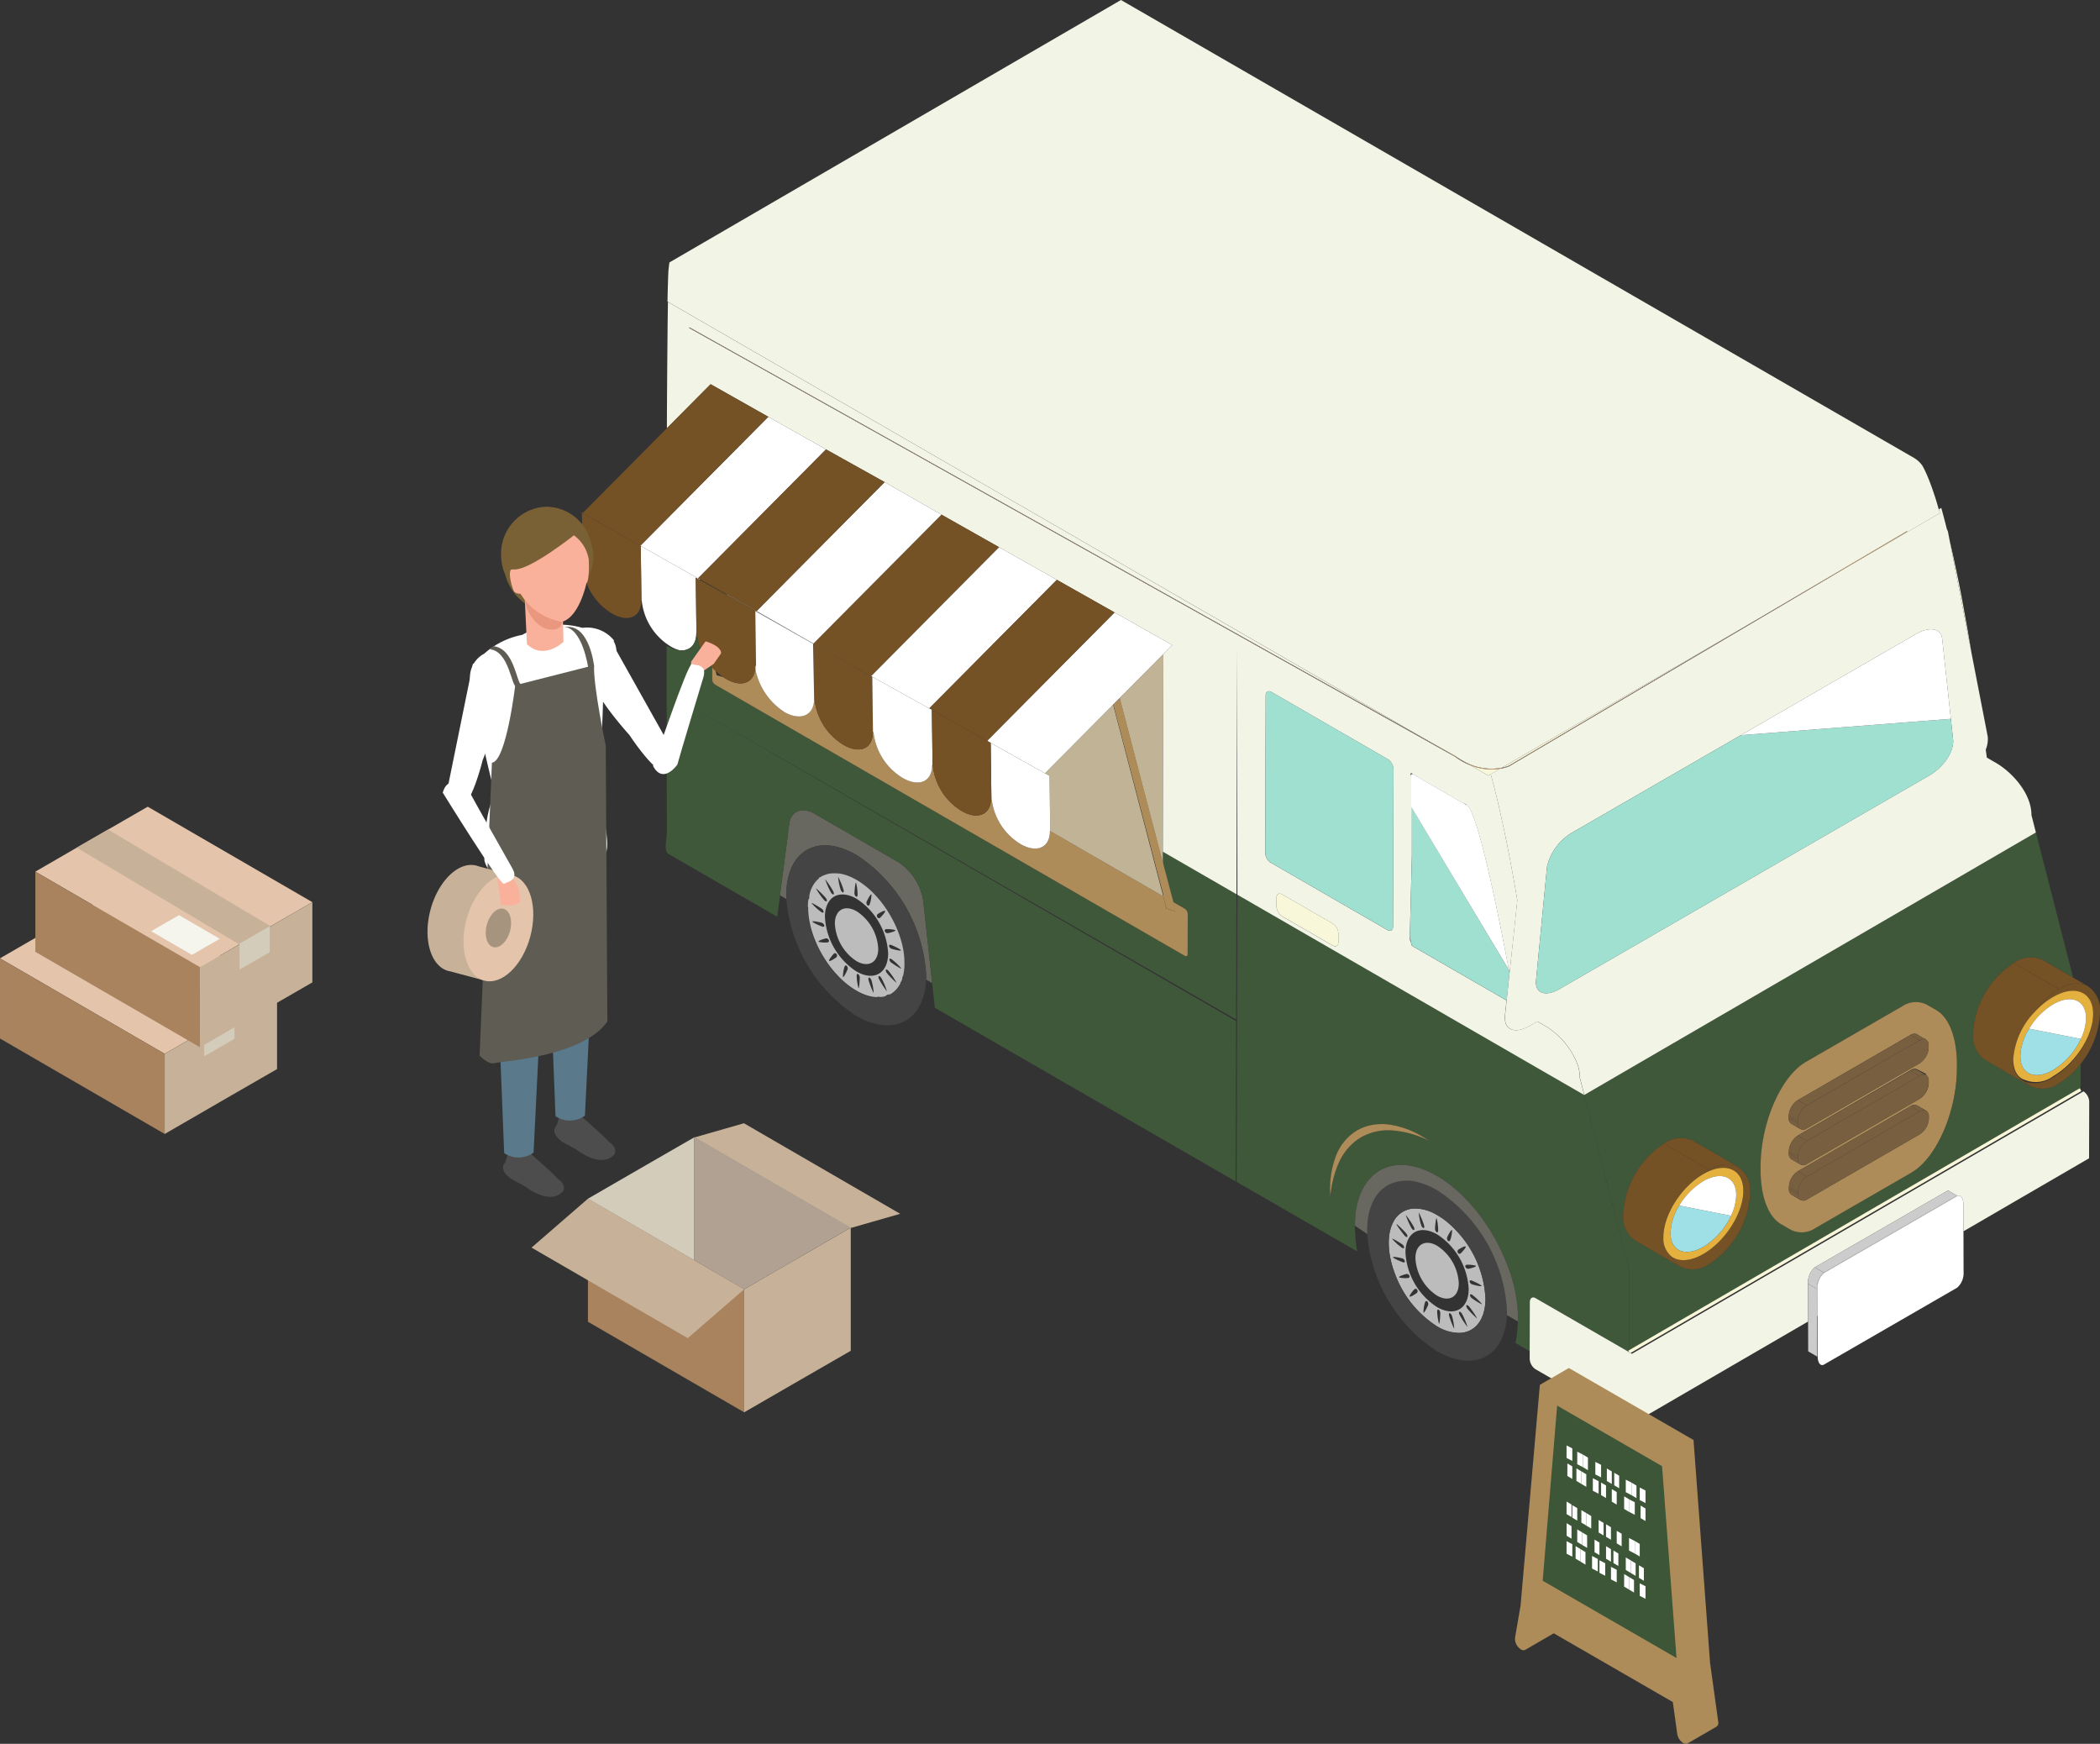 <svg xmlns="http://www.w3.org/2000/svg" xmlns:xlink="http://www.w3.org/1999/xlink" width="221.41" height="183.844" viewBox="0 0 221.41 183.844">
  <rect x="0" y="0" width="221.41" height="183.844" fill="#333333" stroke="none"/>
  <defs>
    <clipPath id="clip-path">
      <rect id="Rectangle_228" data-name="Rectangle 228" width="160.058" height="150.281" fill="none"/>
    </clipPath>
    <clipPath id="clip-path-3">
      <rect id="Rectangle_222" data-name="Rectangle 222" width="3.562" height="4.27" fill="none"/>
    </clipPath>
    <clipPath id="clip-path-4">
      <rect id="Rectangle_223" data-name="Rectangle 223" width="3.144" height="1.094" fill="none"/>
    </clipPath>
    <clipPath id="clip-path-5">
      <rect id="Rectangle_224" data-name="Rectangle 224" width="15.586" height="9.166" fill="none"/>
    </clipPath>
    <clipPath id="clip-path-6">
      <rect id="Rectangle_225" data-name="Rectangle 225" width="4.004" height="0.839" fill="none"/>
    </clipPath>
    <clipPath id="clip-path-7">
      <rect id="Rectangle_226" data-name="Rectangle 226" width="3.388" height="1.956" fill="none"/>
    </clipPath>
    <clipPath id="clip-path-8">
      <rect id="Rectangle_221" data-name="Rectangle 221" width="21.44" height="39.623" fill="none"/>
    </clipPath>
    <clipPath id="clip-path-9">
      <rect id="Rectangle_230" data-name="Rectangle 230" width="31.344" height="72.755" transform="translate(-2)" fill="none"/>
    </clipPath>
  </defs>
  <g id="Group_2599" data-name="Group 2599" transform="translate(-1179.539 -354.5)">
    <g id="Group_1569" data-name="Group 1569" transform="translate(153.263 92.785)">
      <g id="Group_673" data-name="Group 673" transform="translate(1087.629 261.715)">
        <g id="Group_690" data-name="Group 690" transform="translate(0)" clip-path="url(#clip-path)">
          <g id="Group_689" data-name="Group 689">
            <g id="Group_688" data-name="Group 688" clip-path="url(#clip-path)">
              <path id="Path_3408" data-name="Path 3408" d="M695.33,271.547l2.493,1.408.827.467.165.092v.07l-.406-.225.074,5.817-.018-.017c.016,1.257-.69,1.935-1.727,1.852a3.682,3.682,0,0,1-.9-.368c-.036-.02-.072-.042-.108-.064a6.412,6.412,0,0,1-3.013-4.8l-.034-.017-.073-5.751Z" transform="translate(-686.407 -212.451)" fill="#fff"/>
              <path id="Path_3409" data-name="Path 3409" d="M721.474,253.426l-.027.027,6.085,3.437.046.026.073,5.751-.022-.017c.022,1.735-1.333,2.369-3.032,1.417a6.409,6.409,0,0,1-3.118-4.865l-.031-.016-.074-5.817Z" transform="translate(-721.374 -199.357)" fill="#755126"/>
              <path id="Path_3410" data-name="Path 3410" d="M578.58,402.03c0-.013,0-.026.008-.039s.01-.049.015-.073l.011-.044c.005-.022.011-.043.017-.064l.014-.045q.009-.03.02-.059c.005-.014.01-.028.016-.042l.023-.058.017-.039.028-.059.016-.032c.015-.027.03-.054.045-.08l0-.007c.017-.028.034-.055.053-.08l.018-.025c.013-.017.026-.035.039-.051l.023-.027.039-.044.025-.026.041-.04.025-.023.046-.039.025-.02c.017-.014.036-.027.054-.039l.019-.013a1.271,1.271,0,0,1,.16-.091l.018-.008.066-.029.026-.01.061-.021.029-.009.062-.017.03-.007.065-.013.029-.005.074-.01.022,0a1.623,1.623,0,0,1,.2-.007h.027l.074,0,.039,0,.064.007.045.007.06.01.048.009.057.013.053.013.051.014.059.017.033.011.072.024a2.931,2.931,0,0,1,.314.136c.055.028.11.056.165.089l8.826,5.1a6.02,6.02,0,0,1,2.646,4.12l.935,8.648-.642-.371q.01-.206.01-.419a16.2,16.2,0,0,0-7.35-12.73c-2.1-1.213-4-1.3-5.345-.454-.031.019-.061.039-.091.059l-.03.02c-1.195.818-1.926,2.4-1.932,4.591,0,.142,0,.285.008.43l-.678-.391.981-7.542c.005-.04.011-.079.018-.117" transform="translate(-556.7 -315.304)" fill="#686860"/>
              <path id="Path_3411" data-name="Path 3411" d="M582.476,418.693l.03-.02c.03-.02.06-.04.091-.059,1.347-.843,3.245-.758,5.345.454a16.2,16.2,0,0,1,7.35,12.731q0,.214-.01.419c-.205,4.371-3.439,6.077-7.388,3.8a16.3,16.3,0,0,1-7.342-12.3c-.005-.144-.008-.287-.008-.43.006-2.194.737-3.773,1.932-4.591m.349,6.193c0,.031,0,.062,0,.092q0,.1.012.2c0,.037.006.074.01.111.006.061.012.123.019.184,0,.039.01.078.014.117s.007.06.011.09.011.071.016.107.008.055.013.083q.022.14.049.281a.087.087,0,0,1,0,.009c.018.093.039.187.06.28.007.03.014.059.021.088q.025.1.052.209l.023.087c.026.094.053.189.081.284v0c.029.1.059.19.091.285l.029.085c.012.035.023.07.036.106l.029.08c.019.052.038.1.058.157l.03.08c.01.026.021.052.032.079.022.054.043.107.065.161s.042.1.063.15.047.109.071.163c.011.025.021.051.033.076l.043.092.05.107.014.03.077.158.014.027c.029.058.059.115.089.172l.042.083.018.032q.067.126.138.25c.014.024.027.049.041.073.057.1.117.2.177.3l.01.017q.2.323.414.632l.007.01q.075.106.151.21l.019.027.006.007.121.16.035.044c.032.042.065.084.1.125l.053.068.051.062.113.136.052.062.058.066.1.108.111.122.107.116.023.025q.079.083.16.164l.054.052q.08.08.162.157l.061.057c.071.066.142.131.214.194l.123.105.108.09.021.017c.074.06.149.119.224.175l.035.027q.111.083.224.162l.037.025c.076.053.153.1.23.153l.028.018c.081.051.162.1.244.148s.176.1.263.144l.13.065a5.527,5.527,0,0,0,.511.22l.125.045.024.008.114.037.055.016.085.024.059.016.083.02.055.013.107.022.051.009.106.018.053.007.081.01.055.006.081.007.05,0,.114.005s.008-.024.012-.024c.037,0,.074-.023.111-.023h.007c.046,0,.091.022.136.019.011,0,.022.011.034.01.045,0,.089,0,.132-.006,0,0,0,0,.006,0s0-.012,0-.012.012-.014.018-.014h0v.013c.059-.007.117-.01.175-.021,0,0,0,0,0,0s0,.006,0,.006a.165.165,0,0,1,.032,0h0s0-.005,0-.006c.05-.01.1-.025.148-.038l0,0h0l.053-.015c.043-.013.087-.081.129-.1l0-.055h0a.6.6,0,0,0,.274-.062s0,.026,0,.025a2.291,2.291,0,0,0,.256-.135v.009c.036-.024.071-.047.106-.072l0,0,.08-.061,0,0c.044-.035.085-.073.126-.112l.023-.02.042-.042.031-.03v0c.043-.044.084-.091.123-.138l.029-.035c.037-.045.073-.092.108-.141l.005-.007c.024-.033.047-.068.069-.1l.02-.032q.024-.037.047-.076l.022-.037c.015-.026.038-.053.052-.079.006-.011.026-.022.026-.033v-.093h-.008c.02,0,.035-.03.054-.07s.04-.07.06-.118c.005-.012.009-.012.014-.024.019-.048.037-.089.055-.138,0,0,.018,0,.019,0s.02,0,.02,0h0a.287.287,0,0,1,.02-.1s-.02,0-.02,0v-.039s-.006-.156-.005-.156h-.208v.176c0-.052.14-.1.155-.159,0-.012.064-.025.067-.038.015-.054.054-.109.067-.165s.037-.112.048-.17c0,0,.008-.009.009-.013s.006-.055.008-.062a1.985,1.985,0,0,1,.032-.208h0a.6.6,0,0,0,.023-.149c0-.016,0-.016.005-.032.006-.059.012-.111.016-.172,0-.005,0-.006,0-.011,0-.06.007-.119.01-.181,0-.018-.01-.035-.009-.054,0-.065-.007-.129-.007-.2h0c0-.1.01-.193.006-.29,0-.027,0-.055,0-.083,0-.07,0-.139-.01-.21,0-.034,0-.068-.008-.1-.006-.064-.011-.129-.019-.193,0-.037-.009-.074-.013-.111s-.007-.062-.012-.094c-.007-.051-.015-.1-.023-.154l0-.011c-.015-.092-.032-.186-.05-.279-.005-.027-.01-.053-.016-.08q-.022-.109-.047-.22c-.006-.026-.011-.052-.018-.078-.023-.1-.046-.193-.072-.289-.014-.053-.029-.106-.044-.16-.008-.027-.017-.055-.025-.083-.015-.051-.03-.1-.046-.153-.009-.028-.016-.055-.025-.082s-.024-.072-.036-.108l-.027-.083-.008-.023q-.045-.131-.093-.263t-.111-.287c-.01-.026-.021-.052-.032-.078s-.029-.072-.044-.108-.031-.071-.046-.107l-.034-.078q-.062-.142-.129-.283t-.125-.258c0-.008-.009-.016-.012-.024l-.036-.071c-.018-.036-.037-.073-.056-.109l-.081-.152-.014-.025q-.083-.153-.171-.3l-.051-.086c-.048-.081-.1-.162-.146-.242l-.019-.032c-.042-.068-.085-.135-.128-.2q-.094-.144-.192-.285c-.065-.094-.132-.187-.2-.279l-.1-.137-.067-.086-.063-.081-.021-.027q-.082-.1-.166-.205c-.04-.048-.081-.094-.121-.141s-.065-.077-.1-.115l-.008-.009c-.053-.061-.108-.12-.162-.18l-.024-.025-.074-.078-.067-.071-.007-.007-.058-.058-.116-.116-.118-.114c-.04-.038-.08-.076-.12-.113l-.059-.056-.08-.071-.067-.059q-.107-.093-.216-.182l-.005,0,0,0c-.072-.059-.145-.115-.218-.171l-.051-.039q-.11-.082-.221-.16l-.039-.026-.1-.07-.085-.054-.073-.046c-.075-.047-.15-.093-.226-.137l-.009-.005c-.084-.049-.167-.094-.25-.137s-.182-.092-.272-.134-.157-.07-.235-.1-.127-.05-.191-.073l-.027-.01-.054-.02-.124-.04q-.123-.039-.245-.069-.082-.02-.162-.036l-.037-.008c-.054-.01-.107-.02-.159-.029l-.133-.018-.04,0-.094-.009-.043,0-.1-.005h-.035l-.129,0c-.042,0-.083,0-.124,0l-.04,0-.083.006-.046,0-.078.01-.043.006-.1.017-.016,0h0c-.066.013-.13.029-.194.046h0q-.1.027-.189.062h0c-.062.023-.124.049-.184.077h-.058a2.746,2.746,0,0,1-.4.2h0c0,.032-.036.066-.08.1-.013.01,0,.021-.009.032-.033.027-.05.054-.082.083-.013.012-.018.023-.03.035-.032.03-.06.062-.091.094l-.027.03-.025.027c-.031.034-.06.07-.089.106l-.023.029c-.029.036-.057.074-.084.112s-.054.079-.08.12l-.019.031q-.036.057-.069.116l-.006.01,0,.006q-.056.1-.106.209l-.015.036c-.024.054-.049.107-.071.164l-.011.031c-.01.027-.021.053-.031.08l0,.008c-.017.048-.034.1-.049.145,0,.013-.01.027-.014.041-.032.1-.063.214-.089.326,0,.014.038.028.035.041a.836.836,0,0,0,0,.172h0c0,.044-.052.088-.058.133,0,0-.02.007-.02.01-.008.055-.024.111-.03.168,0,.018-.009.035-.01.053-.006.058-.014.116-.018.175,0,.007,0,.013,0,.019,0,.059-.008.12-.01.181,0,.018,0,.036,0,.053,0,.065,0,.131,0,.2q0,.143.005.288" transform="translate(-558.993 -328.936)" fill="#444"/>
              <path id="Path_3412" data-name="Path 3412" d="M591.211,435.394c0-.067,0-.132,0-.2,0-.018,0-.036,0-.054,0-.061.006-.122.01-.181,0-.007,0-.013,0-.019,0-.059.01-.117.016-.175,0-.018,0-.036.006-.053.006-.057.013-.113.021-.168,0,0,.038-.007.038-.01.007-.045.058-.089.058-.133h0a.819.819,0,0,1,0-.172c0-.014-.013-.027-.01-.041.025-.112.044-.221.076-.326,0-.014,0-.027.008-.04.016-.049.029-.1.046-.145,0,0,0-.005,0-.008.01-.027.02-.054.03-.08l.011-.031c.022-.056.046-.11.071-.164.005-.012.01-.024.015-.036.034-.072.069-.142.106-.209l0-.006.006-.01q.033-.059.069-.116l.019-.031c.026-.041.052-.081.08-.12s.056-.076.084-.112l.023-.029c.029-.036.059-.072.089-.106l.026-.027.029-.03c.031-.032.062-.064.094-.094l.037-.035c.032-.029.063-.056.1-.083.013-.011-.031-.021-.019-.031.045-.035.08-.069.08-.1h0c.213-.038.168-.073.226-.106s.145-.063.205-.092h.016c.06-.028.128-.053.191-.077h.006c.062-.023.127-.043.191-.062h.006c.064-.018.129-.033.195-.047h0l.016,0,.1-.017.043-.006.078-.01.046,0,.083-.006.04,0c.041,0,.083,0,.125,0l.129,0h.035l.1.005.043,0,.094.009.04,0c.044.005.088.011.133.018s.106.018.159.029l.037.008c.054.011.107.023.162.036q.121.03.245.069l.124.04.054.02.027.01c.063.023.126.047.19.073s.156.065.235.1.181.086.272.134.166.089.25.137l.009.005c.076.044.151.09.226.137l.073.046.085.054.1.07.039.026q.111.078.221.16l.051.039c.073.056.146.112.218.171l0,0,.005,0q.109.089.216.182l.067.059.08.071.059.056.12.113.118.114.116.116.058.058.007.007.067.071.073.078.024.025c.055.059.109.119.162.18l.008.009c.034.038.066.077.1.115s.081.093.121.141q.084.1.166.206l.021.027.063.081c.022.029.045.057.067.086l.1.137c.068.091.134.185.2.279s.129.189.192.285q.066.1.128.2l.019.032q.074.12.146.242l.051.086q.087.151.171.3l.014.025.081.152c.019.036.037.072.055.109l.037.071.012.024q.064.128.125.258t.128.283l.034.078c.015.036.031.071.046.107s.03.072.044.108l.032.078q.057.144.111.287c.032.087.063.175.093.263l.008.023.027.083c.012.036.025.072.036.108s.016.055.025.082c.016.051.031.1.046.153.008.028.017.056.025.083.015.053.03.106.044.159.026.1.05.193.072.289.006.026.012.052.018.078q.025.11.047.22l.016.08c.018.093.035.187.049.279,0,0,0,0,0,.007v0c.008.051.016.1.023.154,0,.031.008.062.011.094s.01.074.014.111c.007.065.014.129.019.193,0,.034.007.068.009.1.006.07.009.14.013.21,0,.027,0,.055,0,.083,0,.1.006.194.006.29q0,.1,0,.2c0,.019,0,.037,0,.055q0,.092-.01.183s0,.01,0,.015c0,.061-.01.12-.016.18,0,.016,0,.032-.005.048-.007.061-.014.122-.023.181s-.019.118-.029.176c0,.01,0,.02-.006.03l0,.013c-.011.057-.022.114-.035.17s-.027.111-.042.165c0,.013-.114.026-.118.038-.015.054-.155.107-.155.159v-.176h.208s.005.153.005.156v.02a.363.363,0,0,1-.035.106l0,.009v0c-.018.049-.036.1-.056.145l-.015.036c-.02.048-.041.049-.062.095s-.03.07-.05.07h.008v.093c0,.011-.02.022-.026.033-.014.027-.033.053-.048.079s-.016.025-.023.037-.032.051-.048.076l-.02.032c-.022.035-.046.069-.069.1l-.006.007c-.035.049-.071.1-.108.141l-.028.035c-.039.046-.079.091-.12.134l0,0h0l-.031.03-.042.042-.023.02c-.041.039-.083.077-.126.112l0,0-.08.062,0,0c-.035.026-.07.051-.106.074h0a2.416,2.416,0,0,1-.256.148s0-.053,0-.052a.6.6,0,0,1-.274.062h0l0,.055c-.042.015-.085.056-.129.069-.017.005-.035.024-.053.029l0,.008s0,0,0,0c-.048.013-.1.026-.148.037h-.005l-.032.007h-.005c-.058.011-.116.007-.175.014l0-.013h0c-.006,0-.012.015-.018.015s0,.007,0,.007l-.006,0c-.043.005-.087.01-.132.013-.011,0-.022-.022-.034-.021-.045,0-.09-.018-.135-.018h-.007c-.037,0-.074.025-.111.024,0,0-.008.012-.012.012-.038,0-.076,0-.114,0-.016,0-.033,0-.049,0l-.081-.006-.055-.005-.081-.01-.053-.007-.106-.018-.051-.009-.107-.022-.055-.013-.083-.02-.059-.016-.085-.024-.055-.016-.114-.037-.024-.008-.125-.045a5.517,5.517,0,0,1-.51-.22l-.13-.065q-.13-.068-.262-.144c-.082-.047-.163-.1-.244-.148l-.028-.018q-.116-.074-.23-.153l-.037-.025q-.113-.079-.224-.162l-.035-.027q-.113-.085-.224-.175l-.021-.017-.109-.09-.123-.105c-.072-.063-.143-.128-.214-.194l-.061-.057q-.082-.077-.162-.157l-.054-.052q-.081-.081-.16-.164l-.023-.025-.107-.116-.111-.122-.1-.108-.058-.067-.052-.062-.113-.136-.052-.062-.053-.068-.1-.125-.035-.045-.121-.16-.005-.007-.019-.027q-.077-.1-.151-.21l-.007-.01q-.216-.309-.414-.632l-.01-.017q-.09-.149-.177-.3l-.041-.073q-.07-.124-.138-.25l-.018-.032-.043-.083q-.045-.086-.089-.172l-.014-.027-.077-.158-.014-.03-.05-.107-.043-.092-.033-.076q-.036-.081-.071-.163c-.021-.05-.042-.1-.063-.15l-.065-.161c-.01-.026-.022-.052-.032-.079l-.03-.08q-.029-.078-.058-.157l-.03-.08c-.012-.035-.024-.071-.036-.106l-.029-.085c-.031-.095-.062-.19-.09-.285v0c-.028-.095-.055-.19-.081-.284-.008-.029-.015-.059-.023-.087q-.027-.1-.052-.209l-.021-.088q-.032-.14-.06-.28l0-.009q-.027-.141-.05-.281c0-.027-.009-.055-.013-.082s-.011-.071-.016-.107-.007-.061-.011-.091-.01-.078-.015-.117c-.007-.061-.013-.123-.019-.184,0-.037-.007-.074-.009-.111-.005-.067-.009-.133-.012-.2,0-.031,0-.062,0-.092,0-.1-.006-.193-.006-.288m.866-1.946c-.02-.012-.033-.015-.037-.007a7.9,7.9,0,0,0,.848,1.2.571.571,0,0,0,.142.123c.066.038.123.041.148,0,.042-.07-.02-.237-.138-.375a9.594,9.594,0,0,0-.962-.943m1.764.25a9.567,9.567,0,0,0-.815-1.217c-.006,0-.011,0-.014,0a7.734,7.734,0,0,0,.587,1.341.594.594,0,0,0,.192.221.1.1,0,0,0,.092.015c.067-.033.048-.193-.042-.356m.54-1.487-.006,0a6.008,6.008,0,0,0,.256,1.321.56.56,0,0,0,.2.3.116.116,0,0,0,.047.016c.084.007.11-.126.058-.3a8.339,8.339,0,0,0-.555-1.343m1.882.609c-.091-.053-.169.946-.169,1.1a.46.46,0,0,0,.165.371c.091.052.165-.028.166-.18a5.467,5.467,0,0,0-.162-1.289m1.619,1.235,0,0c-.1-.055-.461.654-.506.769a.371.371,0,0,0,.073.367.194.194,0,0,0,.041.031c.076.045.159.011.2-.089a3.263,3.263,0,0,0,.2-1.074m1.433,1.742a.039.039,0,0,0-.012-.011c-.112-.065-.7.288-.78.353a.245.245,0,0,0-.026.319.248.248,0,0,0,.083.08.171.171,0,0,0,.2-.01c.085-.068.608-.624.538-.732m1.078,2.042a.067.067,0,0,0-.03-.029,3.176,3.176,0,0,0-.95-.092.157.157,0,0,0-.123.233.319.319,0,0,0,.136.154.257.257,0,0,0,.154.037c.114-.011.858-.186.812-.3m.38,1.934a8.122,8.122,0,0,0-.836-.4c-.13-.046-.222.007-.205.12a.408.408,0,0,0,.2.259.356.356,0,0,0,.064.03c.13.047,1.007.274.99.161-.005-.035-.093-.1-.215-.168m.257,2.079a6.5,6.5,0,0,0-1-.952.5.5,0,0,0-.054-.036c-.108-.062-.2-.053-.209.029a.473.473,0,0,0,.21.353c.082.062.466.32.746.482.169.1.3.16.306.124m-1.5.517a9.556,9.556,0,0,0,.955.974c.018.01.029.013.033.006a7.934,7.934,0,0,0-.828-1.221.575.575,0,0,0-.148-.132c-.063-.036-.116-.039-.142,0-.044.067.014.235.129.375m-.833.646a9.561,9.561,0,0,0,.8,1.235.016.016,0,0,0,.013,0,7.6,7.6,0,0,0-.559-1.345.589.589,0,0,0-.2-.229.1.1,0,0,0-.087-.015c-.069.03-.054.187.033.352m-1.115.093a8.188,8.188,0,0,0,.527,1.347l.006,0a5.8,5.8,0,0,0-.224-1.311.554.554,0,0,0-.2-.31.115.115,0,0,0-.044-.016c-.085-.01-.115.118-.067.288m-1.07.83c.091.049.14-.967.137-1.122a.472.472,0,0,0-.168-.367l0,0c-.091-.05-.162.035-.159.19a5.645,5.645,0,0,0,.194,1.3m-1.627-1.181,0,0c.094.054.436-.684.477-.8a.382.382,0,0,0-.082-.369.208.208,0,0,0-.037-.028c-.078-.045-.16-.007-.2.1a3.445,3.445,0,0,0-.168,1.1m1.42-.588c1.84,1.063,3.337.21,3.343-1.905a7.319,7.319,0,0,0-3.322-5.753c-1.84-1.062-3.337-.209-3.343,1.905a7.318,7.318,0,0,0,3.321,5.752m-2.877-1.115a.03.03,0,0,0,.011.01c.109.063.68-.323.759-.392a.257.257,0,0,0,.018-.326.245.245,0,0,0-.08-.075.165.165,0,0,0-.2.015c-.082.073-.581.661-.509.767m-1.116-2.025a.059.059,0,0,0,.027.027,2.979,2.979,0,0,0,.94.053.162.162,0,0,0,.115-.242.31.31,0,0,0-.131-.147.251.251,0,0,0-.16-.035c-.112.017-.84.227-.791.344m-.482-1.977a7.417,7.417,0,0,0,.89.4c.129.041.218-.018.2-.132a.423.423,0,0,0-.27-.282c-.13-.041-1-.233-.979-.119,0,.029.067.075.16.129m.755-1.146c.015.011.029.02.043.028.113.065.206.054.216-.033a.474.474,0,0,0-.217-.349c-.068-.049-.343-.225-.595-.371-.236-.136-.451-.245-.456-.2a6.289,6.289,0,0,0,1.008.922" transform="translate(-567.385 -339.733)" fill="#bcbcbc"/>
              <path id="Path_3413" data-name="Path 3413" d="M463.306,442.324l.053.2-.053-.03Z" transform="translate(-402.067 -348.031)" fill="#ead363"/>
              <path id="Path_3414" data-name="Path 3414" d="M430.305,312.926l.018.017.047.016a5.978,5.978,0,0,0,1.615,3.614l0,1.3a.673.673,0,0,0,.312.524l49.5,28.579a.248.248,0,0,0,.2.036.189.189,0,0,0,.113-.2l.012-4.269a.672.672,0,0,0-.312-.525l-1.258-.726-1.055-4.035,0-1.26,7.763,4.482-.038,13.216-60.047-34.5,60.046,34.668-.048,16.905-31.718-18.312-1.215-11.236a5.649,5.649,0,0,0-.9-2.365A5.455,5.455,0,0,0,451.6,337.1l-8.826-5.1c-.056-.032-.111-.061-.166-.089a2.944,2.944,0,0,0-.314-.136l-.073-.025-.033-.011-.059-.017-.051-.014-.053-.013-.057-.013-.048-.009-.06-.01-.044-.006-.064-.007-.039,0-.074,0h-.027a1.675,1.675,0,0,0-.2.007l-.022,0-.074.01-.029.005-.065.013-.03.007-.062.017-.029.009-.061.021-.026.01-.066.029-.018.008a1.29,1.29,0,0,0-.16.091l-.019.013-.054.039-.025.02-.046.039-.025.024-.041.04-.025.026-.039.044-.023.027c-.014.017-.026.034-.039.052l-.018.025c-.018.026-.036.053-.053.08l0,.007q-.023.039-.045.08l-.016.032c-.01.019-.019.039-.028.059l-.017.039c-.008.019-.016.038-.023.058l-.015.042c-.007.02-.014.04-.02.059l-.014.045c-.006.021-.012.043-.017.064s-.008.029-.011.044-.011.049-.016.074-.006.026-.008.039q-.011.058-.018.117l-.981,7.542-.294,2.257-7.1-4.1-4.373-2.525c-.326-.188-.308-.768-.249-1.361.036-.356.087-.717.088-1,0-.546-.027-8.925-.03-19.592l.108.063a3.246,3.246,0,0,0,1.3.435c1.037.083,1.743-.595,1.727-1.852" transform="translate(-418.246 -246.217)" fill="#40583a"/>
              <path id="Path_3415" data-name="Path 3415" d="M451.669,330.249l.692.2c.117.079.236.154.357.221,1.7.952,3,.318,2.982-1.417l-.013.016v.017a7.012,7.012,0,0,0,3.153,4.866c1.7.952,3.082.318,3.06-1.417l.027.017.051.016a6.427,6.427,0,0,0,3.134,4.865c1.7.952,3.049.318,3.027-1.417l.007.017.056.016a6.437,6.437,0,0,0,3.143,4.865c1.7.952,3.065.318,3.043-1.417l.042.016.019.017a6.393,6.393,0,0,0,3.105,4.865c1.7.952,3.063.318,3.041-1.417l.039.016.022.016a6.4,6.4,0,0,0,3.108,4.866c1.7.952,3.061.318,3.039-1.417l.015.007,11.881,6.86.054.031.343,1.311.93.272-.261-1,1.258.726a.673.673,0,0,1,.312.524l-.012,4.27a.189.189,0,0,1-.113.2.248.248,0,0,1-.2-.036l-49.5-28.579a.672.672,0,0,1-.312-.524l0-1.3q.169.19.35.365Z" transform="translate(-437.46 -259.066)" fill="#ad8c59"/>
              <path id="Path_3416" data-name="Path 3416" d="M319.428,614.924a5.022,5.022,0,0,1,2.279,3.947c0,1.45-1.031,2.036-2.294,1.307a5.023,5.023,0,0,1-2.278-3.947c0-1.451,1.031-2.036,2.293-1.307" transform="translate(-229.255 -483.59)" fill="#bcbcbc"/>
              <path id="Path_3417" data-name="Path 3417" d="M606.552,449.495a5.022,5.022,0,0,1,2.279,3.947c0,1.451-1.031,2.036-2.294,1.307a5.023,5.023,0,0,1-2.279-3.947c0-1.451,1.031-2.036,2.293-1.307" transform="translate(-577.588 -353.426)" fill="#bcbcbc"/>
              <path id="Path_3418" data-name="Path 3418" d="M304,600.393q.029-.2.073-.389c.019-.084.04-.165.064-.245a3.876,3.876,0,0,1,.174-.479c.033-.075.068-.148.106-.218a2.554,2.554,0,0,1,2.316-1.426,4.513,4.513,0,0,1,2.191.625l.132.074a7.857,7.857,0,0,1,1.027.712,9.823,9.823,0,0,1,1.042.986,11.235,11.235,0,0,1,3.014,7.106c-.006,2.275-1.141,3.6-2.793,3.614a4.617,4.617,0,0,1-2.324-.7,11.071,11.071,0,0,1-4.353-5.339q-.064-.158-.122-.316a10.514,10.514,0,0,1-.383-1.274,8.224,8.224,0,0,1-.224-1.875q0-.3.028-.584.013-.14.033-.275m.8-1.087a.088.088,0,0,0-.025-.011.012.012,0,0,0-.013,0c-.007.012.01.052.043.109l.031.051.038.058.028.042.03.045.016.023c.027.039.055.079.085.121l.018.025.056.076.019.026c.2.275.424.558.483.626a.664.664,0,0,0,.09.088l.018.013.034.022a.164.164,0,0,0,.106.028.06.06,0,0,0,.042-.029c.034-.056,0-.178-.078-.295l-.018-.027c-.013-.017-.027-.035-.042-.053a9.565,9.565,0,0,0-.962-.943m1.765.25a9.634,9.634,0,0,0-.815-1.217c-.006,0-.011,0-.014,0a7.792,7.792,0,0,0,.587,1.341.593.593,0,0,0,.193.221.1.1,0,0,0,.092.014c.067-.033.048-.193-.042-.356m1.095-.144a8.345,8.345,0,0,0-.554-1.343l-.006,0a5.966,5.966,0,0,0,.256,1.321.56.56,0,0,0,.2.3.114.114,0,0,0,.047.016c.084.007.11-.126.058-.3m1.327-.735c-.092-.053-.169.946-.169,1.1a.461.461,0,0,0,.165.371c.092.053.166-.028.167-.18a5.442,5.442,0,0,0-.162-1.289m1.619,1.235,0,0c-.1-.055-.461.654-.506.769a.371.371,0,0,0,.074.367.2.2,0,0,0,.04.031c.076.044.159.01.2-.089a3.261,3.261,0,0,0,.2-1.074m1.433,1.742a.035.035,0,0,0-.012-.011c-.112-.065-.7.288-.78.353a.26.26,0,0,0,.057.4.17.17,0,0,0,.2-.01c.085-.068.608-.624.538-.732m1.077,2.042a.063.063,0,0,0-.03-.029,3.173,3.173,0,0,0-.949-.092.157.157,0,0,0-.123.233.318.318,0,0,0,.136.154.257.257,0,0,0,.154.037c.114-.011.858-.186.812-.3m.38,1.934a8.091,8.091,0,0,0-.836-.4c-.13-.046-.222.007-.205.12a.41.41,0,0,0,.2.259.391.391,0,0,0,.064.03c.13.047,1.007.274.99.161-.005-.034-.093-.1-.215-.167m.257,2.079a6.518,6.518,0,0,0-1-.952.548.548,0,0,0-.054-.036c-.108-.062-.2-.053-.209.029a.474.474,0,0,0,.21.353c.081.062.466.32.746.482.169.1.3.16.306.124m-.55,1.49c.018.01.029.013.033.006a7.938,7.938,0,0,0-.828-1.221.578.578,0,0,0-.148-.132c-.063-.036-.117-.04-.142,0-.044.067.014.235.13.375a9.492,9.492,0,0,0,.954.974m-1.789-.328a9.577,9.577,0,0,0,.8,1.235.015.015,0,0,0,.013,0,7.64,7.64,0,0,0-.559-1.345.591.591,0,0,0-.2-.229.1.1,0,0,0-.088-.016c-.068.03-.054.188.033.352m-1.115.093a8.193,8.193,0,0,0,.527,1.347l.006,0a5.768,5.768,0,0,0-.224-1.311.555.555,0,0,0-.2-.31.115.115,0,0,0-.044-.016c-.086-.011-.115.118-.067.288m-1.07.83c.091.049.14-.967.137-1.122a.472.472,0,0,0-.168-.366l0,0c-.092-.05-.162.035-.159.19a5.68,5.68,0,0,0,.194,1.3m-1.626-1.181,0,0c.094.054.436-.684.477-.8a.382.382,0,0,0-.082-.369.221.221,0,0,0-.037-.028c-.078-.045-.16-.007-.2.1a3.416,3.416,0,0,0-.167,1.1m1.42-.589c1.84,1.062,3.337.209,3.343-1.905a7.319,7.319,0,0,0-3.322-5.753c-1.84-1.062-3.336-.209-3.343,1.905a7.32,7.32,0,0,0,3.321,5.753m-2.877-1.115a.031.031,0,0,0,.012.01c.109.063.68-.323.758-.393a.257.257,0,0,0,.017-.325.246.246,0,0,0-.079-.075.165.165,0,0,0-.2.016c-.081.073-.581.661-.509.767m-1.116-2.025a.057.057,0,0,0,.027.027,2.982,2.982,0,0,0,.941.053.163.163,0,0,0,.115-.242.314.314,0,0,0-.131-.147.25.25,0,0,0-.16-.035c-.112.017-.84.227-.791.344m-.482-1.977a7.484,7.484,0,0,0,.89.4c.129.041.218-.017.2-.132a.4.4,0,0,0-.2-.249.372.372,0,0,0-.073-.033c-.129-.041-1-.233-.979-.119,0,.029.067.075.16.129m.756-1.146a.5.5,0,0,0,.043.028c.113.065.206.054.217-.033a.473.473,0,0,0-.217-.349c-.067-.049-.343-.225-.595-.371-.235-.136-.45-.245-.457-.2a6.332,6.332,0,0,0,1.009.922" transform="translate(-218.873 -470.234)" fill="#bcbcbc"/>
              <path id="Path_3419" data-name="Path 3419" d="M293.269,589.143c.007-2.34.838-3.982,2.177-4.744l.051-.027.076-.041a4.417,4.417,0,0,1,3.316-.18,8.14,8.14,0,0,1,1.778.778,16.2,16.2,0,0,1,7.35,12.73q0,.213-.01.419c-.205,4.371-3.439,6.077-7.388,3.8a16.3,16.3,0,0,1-7.342-12.3h0q-.008-.216-.008-.43m2.5,3.188a10.584,10.584,0,0,0,.384,1.274q.058.159.122.316a11.074,11.074,0,0,0,4.353,5.339,4.614,4.614,0,0,0,2.323.7c1.652-.018,2.786-1.339,2.793-3.614a11.238,11.238,0,0,0-3.014-7.106,9.888,9.888,0,0,0-1.041-.986,7.918,7.918,0,0,0-1.027-.712l-.132-.074a4.511,4.511,0,0,0-2.191-.625,2.553,2.553,0,0,0-2.316,1.426q-.056.105-.106.218a3.867,3.867,0,0,0-.173.478q-.035.119-.064.245-.043.188-.073.389c-.013.09-.025.181-.033.275q-.027.28-.028.584a8.252,8.252,0,0,0,.224,1.875" transform="translate(-210.477 -459.439)" fill="#444"/>
              <path id="Path_3420" data-name="Path 3420" d="M272.549,475.474l1.682,6.564-.013,4.681-.01,3.751-.085.05.085.145-2.906-1.677-6.944-4.009c-.021-.012-.041-.022-.061-.031-.3-.135-.538.06-.539.463l-.015,5.17-1.508-.871a9.533,9.533,0,0,0,.165-1.019c.005-.043.01-.08.015-.123.038-.357.062-.716.078-1.136h0c0-.113.005-.224.005-.331s0-.23,0-.346c0-.027,0-.054,0-.081q-.011-.347-.043-.7c0-.029-.005-.059-.008-.088-.011-.116-.023-.232-.037-.349,0,0,0-.007,0-.01-.014-.115-.03-.23-.046-.346,0-.032-.009-.063-.014-.1q-.026-.171-.056-.343l0-.027c-.02-.112-.042-.225-.064-.338l-.021-.1q-.034-.166-.072-.332l-.012-.05q-.038-.162-.079-.324l-.029-.111c-.027-.105-.055-.211-.085-.316l-.022-.077q-.043-.153-.09-.306l-.038-.123q-.045-.147-.093-.293l-.037-.112q-.047-.141-.1-.282l-.048-.135q-.048-.133-.1-.265l-.059-.153q-.048-.126-.1-.251l-.06-.148q-.048-.117-.1-.234l-.039-.095a21.29,21.29,0,0,0-1.047-2.1l-.026-.044q-.126-.219-.256-.436l-.034-.056q-.133-.22-.272-.436l-.046-.072q-.132-.205-.269-.406l-.062-.091q-.138-.2-.28-.4l-.025-.035-.053-.071q-.079-.108-.159-.214l-.1-.131-.148-.191-.141-.177c-.048-.059-.1-.119-.143-.177l-.114-.137-.136-.161q-.086-.1-.173-.2l-.133-.15-.126-.138-.13-.139q-.1-.1-.2-.205l-.129-.132-.134-.134-.128-.125q-.1-.1-.21-.2l-.13-.12-.14-.126-.132-.115q-.107-.093-.215-.184l-.136-.113-.142-.114-.14-.109q-.106-.082-.213-.162l-.145-.107-.142-.1-.152-.1-.2-.137-.158-.1-.14-.087-.166-.1-.1-.058A10.128,10.128,0,0,0,253,471.6l-.02-.009-.2-.087-.042-.017-.177-.07-.056-.021-.163-.059-.062-.022-.084-.029-.072-.023-.065-.02-.152-.045-.065-.018-.153-.04-.06-.015-.159-.036-.051-.011-.171-.033-.037-.007-.189-.03L251,471c-.144-.02-.286-.042-.426-.051-.064,0-.127-.015-.191-.015h-.216c-.043,0-.085.006-.127.007l-.062,0-.095.007-.087.007-.015,0c-2.666.223-4.451,2.557-4.461,6.293,0,.038.029.078.029.116v-.007c0,.033-.056-.034-.055-.034h0c0,.213.026.566.041.813.01.159.012.344.027.508.041.464.1.958.179,1.4l-5.982-3.443-6.726-3.878.086-30.284,36.578,21.12Zm-20.219-7.581a9.238,9.238,0,0,0-3.264-1.189,5.921,5.921,0,0,0-2.136.062,4.822,4.822,0,0,0-1.348.515,5.329,5.329,0,0,0-2.261,2.694,9.63,9.63,0,0,0-.556,4.324s.026,0,.026,0v0a8.4,8.4,0,0,1,.989-3.867,6.092,6.092,0,0,1,1.3-1.744,5.208,5.208,0,0,1,.925-.678,5.794,5.794,0,0,1,3.237-.706,10.512,10.512,0,0,1,3.87,1.083l0,0,0,0q-.391-.267-.786-.494" transform="translate(-163.808 -348.127)" fill="#40583a"/>
              <path id="Path_3421" data-name="Path 3421" d="M338.248,555.988a9.237,9.237,0,0,1,3.265,1.189q.392.226.781.492l0,0a10.522,10.522,0,0,0-3.872-1.083,5.8,5.8,0,0,0-3.24.706,5.266,5.266,0,0,0-.931.678,6.126,6.126,0,0,0-1.318,1.744,10.367,10.367,0,0,0-1.014,3.863v0a9.618,9.618,0,0,1,.581-4.324,5.33,5.33,0,0,1,2.261-2.694,4.822,4.822,0,0,1,1.348-.515,5.941,5.941,0,0,1,2.135-.062" transform="translate(-252.992 -437.411)" fill="#ad8c59"/>
              <path id="Path_3422" data-name="Path 3422" d="M287.925,582.515V582.5c0-.038-.029-.068-.029-.106.01-3.736,1.809-6.065,4.475-6.288,0,0,0,0,.008,0l.083,0,.093,0c.02,0,.04-.006.061-.007.042,0,.084-.007.127-.007h.216a4.464,4.464,0,0,1,.617.06.14.14,0,0,0,.017.005c.062.009.125.021.189.032l.037.008.17.033.051.011.159.036.06.015.153.041.064.018.153.045.065.02.156.052.062.022.163.059.056.021.177.07.042.017.2.087.02.009a10.144,10.144,0,0,1,.928.476l.1.058.166.1.14.087.158.1.2.136.152.105.142.1.145.107c.071.053.143.107.213.162l.14.109.142.114.135.112q.108.091.215.184l.132.115.14.126.13.12q.106.1.21.2l.128.125.134.134.129.132.2.205.13.139.126.138.133.15.173.2c.046.053.091.107.136.161l.114.137.144.177.141.177.148.191.1.131q.08.106.159.214l.078.107q.142.2.279.4l.062.092q.137.2.269.406l.046.072q.138.217.272.436l.034.056q.13.216.256.436a21.433,21.433,0,0,1,1.111,2.24c.033.078.066.156.1.234l.06.148q.05.126.1.251l.058.154q.05.132.1.265l.048.135q.049.14.1.281l.037.112q.048.147.093.293c.013.041.026.082.038.123q.046.153.09.306l.022.077q.044.158.085.316l.028.111c.027.108.054.216.079.324l.012.05q.038.166.072.332c.007.034.014.068.021.1q.034.169.064.338l0,.027c.02.114.038.229.056.343l.014.095c.017.116.033.231.046.346v.01c.014.117.026.233.037.349,0,.029.006.059.008.088q.031.352.042.7c0,.027,0,.054,0,.081,0,.116.005.232,0,.346s0,.217-.006.331h0l-1.155-.667c.007-.137.01-.277.01-.419a16.2,16.2,0,0,0-7.35-12.731,8.155,8.155,0,0,0-1.778-.778,4.417,4.417,0,0,0-3.316.18l-.077.042-.05.028c-1.339.763-2.16,2.4-2.167,4.744,0,.142.018.285.018.43v-.039l-1.334-.891h0s.055.067.055.034" transform="translate(-206.385 -453.278)" fill="#686860"/>
              <path id="Path_3423" data-name="Path 3423" d="M620.705,302.417l.493.279-.377-.209-6.2-3.482-6.1-3.483-3.064-1.709v-.059l3.2,1.8,5.98,3.428Z" transform="translate(-590.209 -231.133)" fill="#c1b395"/>
              <path id="Path_3424" data-name="Path 3424" d="M467.841,323.465l-.059,20.789,0,1.259-4.562-17.443,4.622-4.656c0,.017,0,.034,0,.051" transform="translate(-406.531 -254.47)" fill="#c1b395"/>
              <path id="Path_3425" data-name="Path 3425" d="M464.038,355.982l-.483-.271,7.187-7.24,5.232,20.007v.172l-11.882-6.86.02.009Z" transform="translate(-414.735 -274.184)" fill="#c1b395"/>
              <path id="Path_3426" data-name="Path 3426" d="M12.91,565.506l2.906,1.678.085.145.083-.049.145.084L63.739,539.7a1.4,1.4,0,0,1,.6,1.122l-.017,5.935-13.24,7.694-.008-2.829c0-.689-.3-1.077-.674-.863l-14.043,8.108a2.057,2.057,0,0,0-.667,1.637l.008,2.887-.048.027-.008-2.887a2.156,2.156,0,0,1,.715-1.72L50.4,550.7l-.952-.554L35.4,558.254a2.156,2.156,0,0,0-.714,1.72l.011,3.992L16.707,574.421c0,.429-.27.623-.6.432L5.945,568.986a1.4,1.4,0,0,1-.6-1.122l0-.765.015-5.17c0-.4.237-.6.539-.463.02.009.04.019.061.031Z" transform="translate(94.582 -424.645)" fill="#f2f4e6"/>
              <path id="Path_3427" data-name="Path 3427" d="M314.992,375.8q-.177-.1-.356-.206Z" transform="translate(-222.008 -295.523)" fill="#f9f7d9"/>
              <path id="Path_3428" data-name="Path 3428" d="M307.392,186.469c0-.017,0-.034,0-.051l.934-.942-6.085-3.437-6.085-3.437-6.085-3.437-6.085-3.437L278,168.3l-6.179-3.447-6.085-3.437-6.085-3.437-4.609,4.644c0-.2,0-.4,0-.6.016-3.537.04-6.79.07-9.519,0-.093,0-.181,0-.272.012-1.061.026-2.044.041-2.926l80.166,46.283-77.9-43.6-.033.059,80.754,45.2a7.284,7.284,0,0,0,1.611.9l1.9,1.094.253-.147c.042.154.093.343.162.6.058.217.116.436.175.668.042.167.087.347.131.522s.082.331.126.506c.06.243.12.5.181.76.029.124.058.242.087.369.05.215.1.447.153.673.046.206.093.406.14.619.052.239.107.495.16.744.039.183.079.36.118.549.079.377.16.773.3,1.439.06.3.121.615.181.925.046.233.09.458.136.7.025.127.049.265.074.4.181.958.364,1.964.552,3.042.043.249.087.506.13.765l-.825,7.737c-.022-.116-.045-.234-.068-.356h0v0h0l-.027-.146-.021-.112q-.055-.294-.116-.609c-.008-.041-.016-.082-.024-.124l-.018-.094-.031-.16-.015-.079-.064-.336c-.012-.064-.022-.112-.031-.159l-.017-.089-.054-.279-.025-.129q-.033-.171-.068-.346c-.028-.142-.053-.274-.08-.406l-.012-.063-.025-.126-.014-.072-.079-.4-.038-.191-.014-.068-.018-.088-.034-.171-.03-.148-.042-.207-.037-.181-.026-.128-.03-.146-.013-.065q-.014-.069-.028-.137l-.012-.056-.087-.423-.013-.062-.03-.142c-.005-.026-.011-.053-.016-.079l-.031-.149-.012-.057c-.014-.068-.029-.136-.043-.2l-.014-.069-.026-.126-.019-.09-.031-.149-.013-.063-.027-.126-.03-.142-.033-.157-.011-.049-.026-.124-.027-.124-.052-.243-.033-.155-.048-.221-.044-.2-.022-.1-.035-.158-.018-.084-.026-.117-.022-.1q-.046-.206-.092-.41l-.046-.2-.013-.057-.034-.149-.014-.063-.044-.192-.017-.075-.028-.12c-.006-.029-.013-.057-.02-.086l-.032-.137-.014-.06-.046-.2-.046-.2-.017-.074-.027-.113-.02-.083-.09-.372-.02-.082-.025-.1-.023-.094-.026-.106-.031-.124-.031-.125-.017-.067-.033-.131-.014-.053-.033-.131c-.007-.029-.015-.059-.022-.088l-.038-.146-.045-.174-.017-.066-.037-.14-.054-.2-.045-.165-.018-.067-.027-.1c-.006-.022-.012-.043-.018-.065-.014-.052-.028-.1-.043-.154l-.015-.052-.03-.106-.018-.062-.03-.1-.015-.052-.042-.145-.045-.153-.015-.05-.033-.108-.055-.182-.044-.141-.045-.142-.056-.173c-.014-.044-.028-.084-.041-.124l-.043-.127-.055-.159-.041-.115-.043-.115-.048-.125c-.02-.052-.033-.086-.047-.119l-.04-.1-.043-.1c-.023-.054-.036-.082-.049-.11l-.039-.084c-.023-.048-.032-.066-.041-.085l-.047-.092-.038-.069-.039-.066c-.022-.037-.034-.055-.046-.073-.094-.126-.105-.139-.117-.152l-.048-.033a.477.477,0,0,0-.1-.078.364.364,0,0,0-.13-.13,1.189,1.189,0,0,0-.2-.077l-.1-.044-.02-.011-.416-.24-4.774-2.756a.767.767,0,0,1-.154-.126c-.017-.01-.035-.006-.081.017-.107.052.008.127.026.286,0,.014.045.028.045.043l.033,3.184v.01l.007-.009-.007,5.118v0l-.213,8.308h0c0,.162.016.2.012.222s.009.062,0,.095.006.026,0,.033,0,.007,0,.012c-.006.034-.007.068-.01.1a.254.254,0,0,0,0,.029l0,0c0,.008,0,.017,0,.025a.358.358,0,0,0,.045.188.563.563,0,0,1,.062.163c.014.071.026.135.039.19a.473.473,0,0,0,.049.136.221.221,0,0,0,.083.085l6.567,3.792,3.343,1.93-.165,1.546c-.165,1.543,1,2.056,2.613,1.129l.806-.465.718.415a8.145,8.145,0,0,1,3.562,4.27q.055.185.094.373a4.144,4.144,0,0,1,.092.867l.47,1.834L315.193,211.8l-.023-26.1-.074,26.047-7.763-4.482Zm12.521,27.611,1.793,1.035,3.53,2.038c.33.191.6.038.6-.342l0-.939a1.311,1.311,0,0,0-.595-1.032l-5.322-3.073c-.31-.179-.565-.055-.6.274,0,.022,0,.045,0,.068l0,.939a1.313,1.313,0,0,0,.6,1.032m-1.183-5.647,2.436,1.407L331,215.517c.33.191.6.038.6-.342l.047-16.633a1.311,1.311,0,0,0-.6-1.031l-12.27-7.085c-.021-.012-.042-.023-.062-.032l-.05-.02-.009,0c-.273-.093-.479.064-.48.4l-.047,16.633a1.315,1.315,0,0,0,.6,1.033" transform="translate(-246.082 -117.474)" fill="#f2f4e6"/>
              <path id="Path_3429" data-name="Path 3429" d="M349.967,341.855l.009,0c.016.006.033.012.05.02s.041.02.062.032l12.27,7.084a1.311,1.311,0,0,1,.6,1.031l-.047,16.633c0,.38-.269.533-.6.342l-9.834-5.678-2.437-1.406a1.316,1.316,0,0,1-.6-1.033l.047-16.634c0-.332.207-.489.48-.4" transform="translate(-277.389 -268.958)" fill="#a0e0d1"/>
              <path id="Path_3430" data-name="Path 3430" d="M376.7,442.291c.031-.329.287-.453.6-.274l5.322,3.073a1.312,1.312,0,0,1,.595,1.032l0,.939c0,.38-.269.533-.6.342l-3.529-2.038-1.793-1.035a1.313,1.313,0,0,1-.6-1.032l0-.94c0-.023,0-.046,0-.068" transform="translate(-303.458 -347.725)" fill="#f9f7d9"/>
              <path id="Path_3431" data-name="Path 3431" d="M302.48,416.15c.023.122.046.24.067.356l-.3,2.841-3.343-1.93-6.567-3.792a.22.22,0,0,1-.083-.085.515.515,0,0,1-.049-.136c-.014-.055-.025-.119-.039-.19a2.165,2.165,0,0,0-.105-.375v0a.254.254,0,0,1,0-.029c0-.018.006-.047.013-.1,0,0,0-.007,0-.012s0-.015.006-.033.009-.042.017-.085c0,0-.044-.006-.043-.01,0-.021-.012-.06-.012-.222h0l.213-8.307v0l-.035-5.118-.022.009,10.292,17.225Z" transform="translate(-204.746 -313.875)" fill="#a0e0d1"/>
              <path id="Path_3432" data-name="Path 3432" d="M211.873,621.356c.007.015.013.031.02.046-.007-.015-.013-.031-.02-.046h0" transform="translate(-97.002 -488.897)" fill="#ead363"/>
              <path id="Path_3433" data-name="Path 3433" d="M14.286,466.3l.011-3.751.013-4.681-1.682-6.564L9.576,439.4l47.61-27.668,3.052,11.906.867,3.382-3.179-1.848a3.044,3.044,0,0,0-3.069.3,9.475,9.475,0,0,0-4.3,7.446,3.019,3.019,0,0,0,1.258,2.766l4.761,2.767c-.022-.012-.042-.027-.063-.04a3,3,0,0,0,3.132-.26,8.02,8.02,0,0,0,2.258-2.039l-.008,2.717-.085-.146ZM25.8,446.987l.008,0-4.761-2.767a3.041,3.041,0,0,0-3.069.3,9.474,9.474,0,0,0-4.3,7.446,3.019,3.019,0,0,0,1.258,2.767l4.761,2.767c-.023-.013-.045-.028-.067-.043a3,3,0,0,0,3.136-.258,9.474,9.474,0,0,0,4.3-7.446,3.013,3.013,0,0,0-1.266-2.77m23.063-10.832c-.008-2.9-.869-4.952-2.167-5.694l.016.009-.952-.553a2.55,2.55,0,0,0-2.665.138l-10.16,5.865c-2.646,1.528-4.782,6.489-4.769,11.081v.333c.008,2.883.862,4.935,2.151,5.685l.809.47.1.055.048.028-.008,0a2.549,2.549,0,0,0,2.673-.133l10.16-5.866c2.647-1.528,4.782-6.488,4.769-11.08Z" transform="translate(96.113 -323.962)" fill="#40583a"/>
              <path id="Path_3434" data-name="Path 3434" d="M36.993,534.952l.022.027-.023-.027h0" transform="translate(115.157 -420.913)" fill="#ead363"/>
              <g id="Group_675" data-name="Group 675" transform="translate(101.471 108.096)" opacity="0.3" style="mix-blend-mode: screen;isolation: isolate">
                <g id="Group_674" data-name="Group 674" transform="translate(0)">
                  <g id="Group_673-2" data-name="Group 673" clip-path="url(#clip-path-3)">
                    <path id="Path_3435" data-name="Path 3435" d="M261.677,511.342a8.145,8.145,0,0,0-3.562-4.27,8.145,8.145,0,0,1,3.562,4.27" transform="translate(-258.115 -507.073)" fill="#f9f7d9"/>
                  </g>
                </g>
              </g>
              <path id="Path_3436" data-name="Path 3436" d="M292.383,383.1h0a.385.385,0,0,0,0-.043c-.017-.158-.115-.224.208-.178l4.773,2.756.416.24.021.011.1.044.005,0a4.341,4.341,0,0,1,.422.282l.048.033c.011.012.023.026.117.152.012.018.024.037.046.073l.039.066.038.069.047.092.041.085.039.084c.013.028.025.056.049.11l.043.1.04.1c.013.033.027.067.047.119.011.029.023.059.048.125l.043.115.041.115c.014.038.027.077.056.159l.043.127.041.124.056.173.045.142.044.141.056.182.033.108.015.05.045.153c.014.048.028.1.042.145l.015.052.03.1.018.062.03.106.014.052.043.154.018.065c.009.033.018.066.027.1l.018.067.045.165c.016.057.031.115.054.2l.037.14.017.066.045.174.038.146.022.088.033.131.014.053.033.131.017.067.031.125.031.124.026.106.023.094.024.1.02.082.09.372.02.083.027.113.017.074.046.2.046.2.014.06.032.137.02.086.028.12.017.075.044.191.015.063.034.149.013.057.046.2q.046.2.092.41l.022.1.026.117.019.084.035.158.022.1.044.2.048.221.033.155.052.243.027.124.027.124.01.049.033.157.03.142.027.126.013.063.031.149.019.09.026.126.014.069.043.2.012.057c.01.05.021.1.031.149l.016.079c.01.047.02.095.029.142,0,.021.009.041.013.062.029.141.058.282.087.423l.012.056.028.137.013.065.03.146.026.128c.01.05.02.1.037.181l.042.207.03.148.034.171.018.089.014.068.038.191.079.4c0,.024.009.048.014.072l.025.126.012.063.08.406.068.346.025.129.054.279.017.089.031.159.065.336.015.079.031.16.018.094.024.124q.06.315.116.609l.021.111.027.146h0v0L292.374,386.29Z" transform="translate(-204.948 -301.25)" fill="#fff"/>
              <path id="Path_3437" data-name="Path 3437" d="M168.487,321.453l27.152-15.779-26.4,15.561a3.823,3.823,0,0,1-.749.218" transform="translate(-71.498 -240.511)" fill="#f9f7d9"/>
              <path id="Path_3438" data-name="Path 3438" d="M63.694,267.994c.05.215.1.447.152.673.047.206.093.406.14.62.053.239.107.495.16.744.039.183.079.36.118.548.08.377.16.773.3,1.439.059.3.121.615.181.925.046.234.09.458.136.7.025.127.05.265.074.4.181.957.365,1.964.552,3.041.071.408.142.835.214,1.259.036.216.072.422.109.642.022.135.045.272.067.409L63.62,267.682c.025.1.049.2.074.312" transform="translate(80.602 -210.618)" fill="#f9f7d9"/>
              <path id="Path_3439" data-name="Path 3439" d="M463.773,367.734l-.944-.272-.357-1.311h0v-.2h0l-5.257-20.007.688-.685,4.57,17.443h0l1.066,4.035h0Z" transform="translate(-401.182 -271.656)" fill="#ad8c59"/>
              <path id="Path_3440" data-name="Path 3440" d="M86.69,513.527l-10.159,5.866a2.548,2.548,0,0,1-2.673.133l.008,0-.048-.028-.1-.055-.809-.47c-1.289-.749-2.143-2.8-2.151-5.685v-.333c-.013-4.592,2.122-9.553,4.769-11.081l10.16-5.865a2.55,2.55,0,0,1,2.665-.138l.952.553-.016-.009c1.3.742,2.159,2.8,2.167,5.694v.333c.013,4.592-2.122,9.552-4.769,11.08m1.786-13.386a.67.67,0,0,0-.281-.616v-.014s0-.017,0-.017h0a7.41,7.41,0,0,1-.949-.537.679.679,0,0,0-.682.074L74.678,505.9a2.109,2.109,0,0,0-.955,1.657v.221a.672.672,0,0,0,.28.615l.952.554c-.01-.006-.019-.013-.028-.02a.655.655,0,0,0,.71-.047l11.885-6.862a2.106,2.106,0,0,0,.955-1.654Zm.01,3.744a.67.67,0,0,0-.281-.615l0-.066,0-.069h0l-.949-.485a.7.7,0,0,0-.682.1L74.689,509.63a2.12,2.12,0,0,0-.955,1.663v.225a.675.675,0,0,0,.28.617l.952.554-.032-.022a.653.653,0,0,0,.714-.044l11.885-6.862a2.1,2.1,0,0,0,.955-1.654Zm.011,3.965v-.22a.671.671,0,0,0-.281-.616h0l0,0h0l-.949-.551a.676.676,0,0,0-.682.067L74.7,513.39a2.1,2.1,0,0,0-.955,1.655v.22a.671.671,0,0,0,.279.615l.952.553c-.011-.007-.021-.015-.032-.022a.653.653,0,0,0,.714-.044L87.543,509.5a2.105,2.105,0,0,0,.955-1.654" transform="translate(53.514 -389.92)" fill="#ad8c59"/>
              <path id="Path_3441" data-name="Path 3441" d="M137.32,626.75l.952.553a2.154,2.154,0,0,0-.715,1.72l-.952-.553a2.155,2.155,0,0,1,.714-1.72" transform="translate(-7.336 -493.141)" fill="#ccc"/>
              <path id="Path_3442" data-name="Path 3442" d="M84.777,588.717l.952.554-14.042,8.108-.952-.554Z" transform="translate(59.25 -463.216)" fill="#ccc"/>
              <path id="Path_3443" data-name="Path 3443" d="M140.815,635.371l.008,2.887.012,4.249-.952-.553-.009-3.144-.011-3.992Z" transform="translate(-10.593 -499.489)" fill="#ccc"/>
              <path id="Path_3444" data-name="Path 3444" d="M68.145,599.463l14.043-8.107c.37-.213.672.174.674.863l.008,2.829.012,4.307a2.057,2.057,0,0,1-.667,1.637L68.172,609.1c-.369.213-.672-.174-.674-.864l-.012-4.249-.008-2.887a2.058,2.058,0,0,1,.667-1.637" transform="translate(62.792 -465.246)" fill="#fff"/>
              <path id="Path_3445" data-name="Path 3445" d="M41.1,311.255a4.143,4.143,0,0,0-.092-.868q-.039-.187-.095-.373a8.144,8.144,0,0,0-3.562-4.27l-.718-.415-.806.465c-1.608.928-2.777.414-2.613-1.129l.165-1.546.3-2.841.825-7.737c-.043-.259-.087-.515-.13-.765-.187-1.077-.371-2.084-.552-3.042-.025-.13-.05-.268-.074-.4-.046-.241-.09-.466-.136-.7-.06-.311-.122-.628-.181-.925-.136-.666-.216-1.062-.3-1.439-.039-.188-.079-.365-.118-.549-.053-.25-.108-.505-.16-.744-.047-.214-.093-.414-.14-.62-.051-.226-.1-.457-.152-.673-.029-.127-.058-.245-.088-.369-.061-.258-.121-.516-.181-.76l-.126-.506c-.044-.175-.088-.355-.131-.522-.059-.232-.118-.45-.175-.668-.069-.257-.12-.446-.162-.6l1-.578a4.127,4.127,0,0,0,.95-.257l35.89-21.152,9.521-5.533-.033-.112v0l-.029-.1-.016-.054-.012-.039-.026-.09.258-.15c.067.236.134.479.273,1,.058.218.116.436.175.668.042.167.087.347.131.522l.014.057a1.153,1.153,0,0,1,.149.456l.157.809,2.274,11.708,1.727,8.892a2.933,2.933,0,0,1-.209,1.369q.056.418.112.842l.956.552c1.649.952,3.755,3.177,3.749,5.51l.469,1.834-47.61,27.668Zm39.349-35.639-.237-2.183-.92-8.472c-.117-1.08-1.342-1.284-2.738-.479L58.066,275.157,40.372,285.373a5.667,5.667,0,0,0-2.738,3.64L36.477,301c-.132,1.369.979,1.778,2.484.91l39-22.519c1.5-.869,2.616-2.561,2.484-3.778" transform="translate(64.12 -197.649)" fill="#f2f4e6"/>
              <path id="Path_3446" data-name="Path 3446" d="M72.619,383.07l1.157-11.99a5.667,5.667,0,0,1,2.738-3.64l17.694-10.216,22.146-1.724.237,2.182c.132,1.217-.979,2.909-2.484,3.778l-39,22.519c-1.5.868-2.616.459-2.484-.91" transform="translate(27.979 -279.716)" fill="#a0e0d1"/>
              <path id="Path_3447" data-name="Path 3447" d="M92.258,311.7c1.4-.806,2.621-.6,2.738.479l.92,8.472-22.146,1.724Z" transform="translate(48.417 -244.869)" fill="#fff"/>
              <path id="Path_3448" data-name="Path 3448" d="M85.969,549.279h0Z" transform="translate(55.762 -432.184)" fill="#775f3f"/>
              <path id="Path_3449" data-name="Path 3449" d="M87.547,546.971a.487.487,0,0,0-.048-.014l-.026-.008c-.017,0-.036,0-.054-.007l-.025,0a.581.581,0,0,0-.06,0H87.31a.635.635,0,0,0-.066.01l-.023,0c-.024.005-.048.012-.072.02l-.02.006c-.025.009-.051.019-.077.031l-.019.008c-.032.015-.065.032-.1.051l-.952-.553a.675.675,0,0,1,.682-.067l.949.551a.4.4,0,0,0-.04-.018l-.026-.013" transform="translate(54.115 -429.909)" fill="#775f3f"/>
              <path id="Path_3450" data-name="Path 3450" d="M149.039,588.65c0,.012,0,.023.005.035s.006.044.01.065.007.027.01.04.008.035.013.052.01.026.015.039.011.03.017.043.013.024.02.036.013.025.02.037.016.021.023.031.016.022.025.032.017.017.026.025.019.02.029.028l.028.019c.011.007.021.016.032.022l-.952-.553a.67.67,0,0,1-.279-.614l.952.553c0,.038,0,.074.005.109" transform="translate(-20.824 -462.642)" fill="#775f3f"/>
              <path id="Path_3451" data-name="Path 3451" d="M150.346,587.727l-.952-.553v-.22l.952.554Z" transform="translate(-22.136 -461.828)" fill="#775f3f"/>
              <path id="Path_3452" data-name="Path 3452" d="M90.117,554.417l-.952-.553L101.05,547l.952.553Z" transform="translate(39.048 -430.394)" fill="#775f3f"/>
              <path id="Path_3453" data-name="Path 3453" d="M145.867,581.4l-.952-.554a2.105,2.105,0,0,1,.955-1.655l.952.553a2.106,2.106,0,0,0-.955,1.655" transform="translate(-17.657 -455.721)" fill="#775f3f"/>
              <path id="Path_3454" data-name="Path 3454" d="M85.614,558.4a.653.653,0,0,1-.714.044l-.028-.019c-.01-.009-.02-.019-.029-.028s-.018-.016-.026-.025-.016-.021-.025-.032-.016-.02-.023-.031-.014-.025-.021-.037-.014-.023-.02-.036-.012-.029-.017-.043-.011-.025-.015-.039-.009-.034-.013-.052-.007-.026-.01-.04-.007-.043-.009-.065,0-.023-.005-.035c0-.035-.005-.071-.005-.109v-.22a2.1,2.1,0,0,1,.955-1.655l11.885-6.862c.033-.019.066-.036.1-.051l.019-.008c.026-.011.052-.022.077-.031l.02-.006c.024-.008.048-.015.072-.02l.023,0a.611.611,0,0,1,.066-.01h.024a.506.506,0,0,1,.06,0l.025,0a.431.431,0,0,1,.054.007l.026.007a.489.489,0,0,1,.048.014.288.288,0,0,1,.026.012.424.424,0,0,1,.04.018h0a.671.671,0,0,1,.281.616v.22a2.1,2.1,0,0,1-.955,1.654Z" transform="translate(43.558 -431.953)" fill="#775f3f"/>
              <path id="Path_3455" data-name="Path 3455" d="M87.6,529.408l-.039-.011-.035-.01-.039,0a.34.34,0,0,0-.04,0h-.084l-.04.006c-.016,0-.032,0-.049.007s-.028.008-.042.012l-.05.014-.05.02c-.015.006-.03.011-.046.018-.032.015-.065.032-.1.051l-.952-.553a.676.676,0,0,1,.682-.067l.949.552c-.012-.007-.024-.012-.036-.017s-.02-.01-.03-.014" transform="translate(54.055 -416.09)" fill="#775f3f"/>
              <path id="Path_3456" data-name="Path 3456" d="M86.019,531.715h0Z" transform="translate(55.702 -418.364)" fill="#775f3f"/>
              <path id="Path_3457" data-name="Path 3457" d="M149.089,571.085c0,.012,0,.023.005.034s.005.045.01.066.006.024.009.036.009.038.014.055.009.023.014.035.012.033.019.047.012.022.018.032.014.028.023.041.014.019.022.028.017.024.027.035.016.016.025.024.02.02.03.029.019.013.028.02.021.016.032.022l-.952-.553a.67.67,0,0,1-.279-.615l.952.553c0,.038,0,.074.005.11" transform="translate(-20.884 -448.821)" fill="#775f3f"/>
              <path id="Path_3458" data-name="Path 3458" d="M150.4,570.161l-.952-.553v-.22l.952.553Z" transform="translate(-22.196 -448.007)" fill="#775f3f"/>
              <path id="Path_3459" data-name="Path 3459" d="M90.167,536.854l-.952-.553,11.885-6.862.952.553Z" transform="translate(38.988 -416.575)" fill="#775f3f"/>
              <path id="Path_3460" data-name="Path 3460" d="M145.918,563.836l-.952-.553a2.105,2.105,0,0,1,.955-1.654l.952.553a2.105,2.105,0,0,0-.955,1.654" transform="translate(-17.719 -441.902)" fill="#775f3f"/>
              <path id="Path_3461" data-name="Path 3461" d="M97.549,533.712l-11.885,6.862a.653.653,0,0,1-.714.044c-.009-.006-.019-.012-.028-.019s-.02-.019-.03-.029-.017-.015-.025-.024-.018-.023-.027-.034-.015-.018-.021-.028-.015-.027-.023-.041-.012-.021-.018-.032-.012-.031-.019-.047-.01-.023-.014-.035-.01-.037-.014-.056-.007-.023-.009-.036-.007-.044-.01-.066,0-.022-.005-.034c0-.035-.005-.072-.005-.11v-.22a2.106,2.106,0,0,1,.955-1.654l11.885-6.862c.033-.019.066-.036.1-.051.015-.007.03-.012.046-.018l.05-.02.05-.014c.014,0,.029-.009.042-.012s.032-.005.049-.008l.04-.006H98a.353.353,0,0,1,.04,0l.039,0,.035.01.039.011c.01,0,.02-.057.03-.053s.025-.05.036-.05h0v.068a.733.733,0,0,1,.281.649v.237a2.135,2.135,0,0,1-.955,1.671" transform="translate(43.497 -417.871)" fill="#775f3f"/>
              <path id="Path_3462" data-name="Path 3462" d="M87.645,511.841c-.015-.006-.03-.009-.046-.013l-.028-.008c-.016,0-.034,0-.051-.006l-.029,0c-.018,0-.036,0-.055,0h-.029c-.019,0-.038.005-.058.009l-.031,0c-.02,0-.04.011-.06.017l-.032.009c-.021.007-.043.017-.064.026l-.031.013c-.032.015-.065.032-.1.051l-.952-.553a.675.675,0,0,1,.682-.067l.949.551c-.013-.007-.026-.012-.039-.018l-.027-.013" transform="translate(53.995 -402.268)" fill="#775f3f"/>
              <path id="Path_3463" data-name="Path 3463" d="M86.069,514.149h0l0,0" transform="translate(55.641 -404.543)" fill="#775f3f"/>
              <path id="Path_3464" data-name="Path 3464" d="M149.139,553.519c0,.012,0,.022,0,.033s.006.046.01.068.007.026.01.039.008.036.014.052.01.026.015.039.011.03.017.043.013.024.02.036.013.025.02.037.016.021.025.032.015.021.023.031.019.018.028.027.017.018.027.026.021.015.032.022.019.014.029.02l-.952-.553a.67.67,0,0,1-.28-.615l.952.553c0,.038,0,.074.005.109" transform="translate(-20.944 -435)" fill="#775f3f"/>
              <path id="Path_3465" data-name="Path 3465" d="M150.446,552.6l-.952-.554v-.22l.952.553Z" transform="translate(-22.256 -434.188)" fill="#775f3f"/>
              <path id="Path_3466" data-name="Path 3466" d="M90.216,519.288l-.952-.553,11.885-6.862.952.553Z" transform="translate(38.927 -402.754)" fill="#775f3f"/>
              <path id="Path_3467" data-name="Path 3467" d="M145.968,546.269l-.952-.553a2.105,2.105,0,0,1,.955-1.655l.952.553a2.106,2.106,0,0,0-.955,1.655" transform="translate(-17.78 -428.08)" fill="#775f3f"/>
              <path id="Path_3468" data-name="Path 3468" d="M97.6,516.408,85.713,523.27a.654.654,0,0,1-.71.047c-.011-.007-.022-.014-.032-.022s-.018-.017-.027-.026-.02-.017-.029-.027-.016-.021-.023-.031-.017-.021-.025-.032-.014-.024-.02-.037-.014-.023-.02-.036-.012-.029-.017-.043-.011-.025-.015-.039-.009-.035-.014-.052-.007-.025-.01-.039-.007-.045-.01-.068,0-.021,0-.033c0-.035-.005-.071-.005-.109v-.22a2.105,2.105,0,0,1,.955-1.655l11.885-6.862a1.1,1.1,0,0,1,.1-.051l.031-.013c.022-.009.043-.019.064-.026l.032-.009c.02-.006.04-.012.06-.017l.031,0,.058-.009h.029c.019,0,.037,0,.055,0l.029,0c.017,0,.034,0,.051.006l.028.008c.015,0,.031.008.046.013s.018-.006.027,0a.084.084,0,0,0,.039,0h0l0,.016a.684.684,0,0,1,.281.623v.224a2.113,2.113,0,0,1-.955,1.658" transform="translate(43.438 -404.312)" fill="#775f3f"/>
              <path id="Path_3469" data-name="Path 3469" d="M544.469,268.091,557.962,254.5l6.085,3.437-13.493,13.593Z" transform="translate(-520.057 -200.245)" fill="#755126"/>
              <path id="Path_3470" data-name="Path 3470" d="M472.809,311.907l-.68.685-7.187,7.24-5.72-3.21-.379-.213,13.439-13.538,6.084,3.437-.934.942h0Z" transform="translate(-416.122 -238.307)" fill="#fff"/>
              <path id="Path_3471" data-name="Path 3471" d="M516.419,284.495l-.493-.279,13.493-13.593,6.085,3.437L522.05,287.614Z" transform="translate(-485.43 -212.933)" fill="#fff"/>
              <path id="Path_3472" data-name="Path 3472" d="M573.012,252.01l13.494-13.593,5.99,3.428L579,255.438Z" transform="translate(-554.591 -187.592)" fill="#fff"/>
              <path id="Path_3473" data-name="Path 3473" d="M643.588,206.124l6.085,3.437L636.18,223.155l-.827-.467-2.493-1.408-2.719-1.536-.046-.026Z" transform="translate(-623.937 -162.183)" fill="#fff"/>
              <path id="Path_3474" data-name="Path 3474" d="M487.66,300.454l-.276-.153,13.454-13.553,6.084,3.437-13.438,13.538Z" transform="translate(-450.764 -225.62)" fill="#755126"/>
              <path id="Path_3475" data-name="Path 3475" d="M614.605,222.248l6.178,3.447L607.29,239.288l-3.22-1.8-2.778-1.55-.016-.009-.165-.092Z" transform="translate(-588.869 -174.87)" fill="#755126"/>
              <path id="Path_3476" data-name="Path 3476" d="M678.215,193.437l-13.493,13.593-6.085-3.437.027-.027,8.857-8.922L672.13,190Z" transform="translate(-658.564 -149.496)" fill="#755126"/>
              <path id="Path_3477" data-name="Path 3477" d="M613.075,321.865l.074,5.817-.006-.017c.022,1.735-1.326,2.369-3.025,1.417a6.422,6.422,0,0,1-3.13-4.865l-.043-.016-.074-5.817Z" transform="translate(-582.463 -250.511)" fill="#755126"/>
              <path id="Path_3478" data-name="Path 3478" d="M524.92,370.584l.483.271.074,5.817-.02-.009-.015-.007c.022,1.735-1.34,2.369-3.039,1.417a6.4,6.4,0,0,1-3.108-4.866l-.022-.016-.074-5.817Z" transform="translate(-476.101 -289.058)" fill="#fff"/>
              <path id="Path_3479" data-name="Path 3479" d="M577.775,334.923l5.631,3.119.276.153.074,5.817-.042-.016c.022,1.735-1.344,2.369-3.043,1.417a6.437,6.437,0,0,1-3.142-4.865l-.056-.016-.074-5.817Z" transform="translate(-546.786 -263.361)" fill="#fff"/>
              <path id="Path_3480" data-name="Path 3480" d="M642.235,311.344l-.01-.017c.022,1.735-1.394,2.369-3.093,1.417a7.012,7.012,0,0,1-3.153-4.866v-.017l-.007-5.817,6.156,3.483Z" transform="translate(-617.751 -237.656)" fill="#fff"/>
              <path id="Path_3481" data-name="Path 3481" d="M554.123,354.311l.379.213.074,5.817-.039-.016c.022,1.735-1.342,2.369-3.041,1.417a6.392,6.392,0,0,1-3.105-4.866l-.019-.017-.074-5.817Z" transform="translate(-511.403 -276.208)" fill="#755126"/>
              <path id="Path_3482" data-name="Path 3482" d="M667.894,287.489l3.085,1.709.073,5.817L671,295c.022,1.734-1.35,2.369-3.048,1.417-.121-.068-.24-.142-.357-.221a6.032,6.032,0,0,1-.813-.665q-.18-.175-.349-.365a5.979,5.979,0,0,1-1.615-3.614l-.047-.016-.074-5.817.406.225.036.02Z" transform="translate(-652.693 -224.809)" fill="#755126"/>
              <path id="Path_3483" data-name="Path 3483" d="M186.59,565.754c-.027-.013-.054-.023-.081-.035l-.076-.032c-.028-.01-.057-.019-.086-.028l-.078-.025c-.03-.009-.06-.015-.09-.022l-.08-.019c-.031-.006-.063-.01-.094-.016l-.081-.013c-.032,0-.066-.006-.1-.009l-.083-.007c-.034,0-.069,0-.1,0h-.083c-.035,0-.072,0-.107.006l-.084,0-.111.014c-.029,0-.057.006-.086.011s-.077.014-.115.021l-.086.016c-.039.008-.079.019-.119.03l-.087.022c-.041.012-.083.026-.124.038l-.085.027c-.043.015-.087.032-.131.049l-.083.03c-.046.019-.093.04-.139.06l-.078.033c-.051.023-.1.049-.153.075l-.067.033q-.111.057-.223.122l-4.761-2.767a3.042,3.042,0,0,1,3.069-.3l4.761,2.767-.008,0c-.025-.014-.051-.027-.077-.04s-.049-.026-.074-.038" transform="translate(-64.831 -442.807)" fill="#755126"/>
              <path id="Path_3484" data-name="Path 3484" d="M201.528,568.905c-2.217,1.4-3.978,4.254-3.978,6.5a2.433,2.433,0,0,0,.846,2.044l.02.046c.013.027.027.052.04.078s.03.062.047.091.029.049.044.074.033.058.051.085.032.046.048.069.036.053.056.078.035.043.052.064.039.049.06.072.038.039.056.059.042.045.063.066.04.036.061.054.044.041.067.06.043.032.064.049.047.036.071.053.045.029.068.043.044.029.067.043l-4.761-2.767A3.018,3.018,0,0,1,193.313,573a9.473,9.473,0,0,1,4.3-7.446l4.761,2.767a6.622,6.622,0,0,0-.845.583" transform="translate(-83.525 -444.992)" fill="#755126"/>
              <path id="Path_3485" data-name="Path 3485" d="M177.02,586.263a3,3,0,0,1-3.136.258c-.022-.014-.046-.028-.068-.043s-.048-.035-.071-.053l-.064-.049c-.023-.019-.045-.039-.067-.06s-.041-.035-.06-.054-.042-.044-.064-.066-.038-.039-.057-.059-.04-.048-.059-.072-.036-.042-.053-.064-.037-.052-.055-.078-.033-.045-.048-.069-.034-.056-.051-.085-.03-.049-.044-.074-.031-.06-.046-.091-.027-.052-.04-.078-.013-.031-.02-.046c.769.576,1.99.531,3.366-.263,2.326-1.343,4.212-4.318,4.212-6.644s-1.886-3.123-4.212-1.78c-.079.045-.157.093-.234.142a6.625,6.625,0,0,1,.845-.583q.112-.065.223-.122l.067-.033c.051-.025.1-.051.153-.075l.078-.033c.046-.02.093-.041.139-.06l.082-.031c.044-.017.087-.034.131-.049l.085-.027.124-.039.087-.021c.04-.01.08-.021.119-.03l.086-.016c.038-.007.077-.016.115-.022l.086-.01.111-.014.084,0c.036,0,.072-.005.107-.006h.083c.035,0,.069,0,.1,0l.083.007c.033,0,.066,0,.1.009l.081.013c.032.005.063.009.094.016l.08.019c.03.007.061.013.09.022l.078.026.086.028.076.032c.027.011.054.022.081.035s.049.025.074.038.052.026.077.04a3.013,3.013,0,0,1,1.266,2.77,9.474,9.474,0,0,1-4.3,7.446" transform="translate(-58.144 -453.022)" fill="#755126"/>
              <path id="Path_3486" data-name="Path 3486" d="M13.574,476.394c-.027-.013-.054-.023-.082-.035s-.05-.022-.075-.032-.056-.019-.085-.028l-.079-.026c-.029-.008-.058-.015-.088-.022l-.082-.02-.091-.015-.085-.013-.094-.008c-.029,0-.057-.006-.087-.007s-.065,0-.1,0H12.54c-.034,0-.068,0-.1.006l-.089,0-.107.013c-.03,0-.06.006-.09.011s-.075.014-.112.021l-.089.017c-.039.009-.078.019-.117.029s-.058.014-.088.022-.083.025-.124.039l-.085.026c-.044.015-.088.032-.133.049l-.08.03c-.048.019-.1.041-.144.062l-.072.031c-.054.025-.109.052-.164.08l-.056.027q-.111.058-.223.122L5.9,474.01a3.044,3.044,0,0,1,3.069-.3l3.179,1.848,1.582.919-.007,0c-.026-.015-.052-.028-.079-.042s-.047-.026-.071-.037" transform="translate(145.068 -372.496)" fill="#755126"/>
              <path id="Path_3487" data-name="Path 3487" d="M26.793,481.417a8.13,8.13,0,0,0-2.257,5.033,2.249,2.249,0,0,0,1.24,2.269l.023.027c.019.021.039.041.058.061s.041.044.062.064.042.037.062.056.043.039.065.058.045.034.067.051.045.035.068.051.048.03.072.046.042.028.063.04l-4.761-2.767a3.019,3.019,0,0,1-1.258-2.766,9.475,9.475,0,0,1,4.3-7.446l4.761,2.767a8.327,8.327,0,0,0-2.565,2.457" transform="translate(126.373 -374.68)" fill="#755126"/>
              <path id="Path_3488" data-name="Path 3488" d="M3.609,496.9a3,3,0,0,1-3.132.26l-.072-.046c-.023-.016-.045-.034-.068-.051s-.045-.033-.067-.051-.044-.038-.065-.058-.042-.036-.062-.056S.1,496.86.08,496.839s-.039-.039-.058-.061L0,496.751a3.433,3.433,0,0,0,2.971-.489c2.326-1.343,4.212-4.318,4.212-6.644S5.3,486.5,2.971,487.838a8.267,8.267,0,0,0-1.955,1.61,8.329,8.329,0,0,1,2.565-2.457q.112-.065.223-.122l.056-.027c.055-.027.109-.055.164-.08l.072-.031c.048-.021.1-.043.145-.062l.08-.03c.045-.017.089-.034.133-.049l.085-.026c.042-.013.084-.027.125-.038s.059-.015.088-.022.079-.021.117-.029l.089-.017c.038-.007.075-.015.112-.021s.06-.008.09-.011l.107-.013.089,0c.034,0,.069-.005.1-.006h.088c.033,0,.066,0,.1,0s.058,0,.087.007l.095.008.085.013.091.015.082.02c.029.007.059.013.088.022l.079.026c.028.009.057.018.084.028s.051.021.076.032.055.022.081.035.048.025.072.037.053.027.079.042a3.014,3.014,0,0,1,1.266,2.77,9.3,9.3,0,0,1-2.041,5.407A8.02,8.02,0,0,1,3.609,496.9" transform="translate(152.15 -382.711)" fill="#755126"/>
              <path id="Path_3489" data-name="Path 3489" d="M3.4,497.215a8.017,8.017,0,0,1,2.257-4.987,8.163,8.163,0,0,1,1.955-1.587c2.326-1.343,4.212-.535,4.212,1.792s-1.886,5.214-4.212,6.557a3.049,3.049,0,0,1-2.971.4h0c-.766-.213-1.24-1.01-1.24-2.176m4.212,1.124a7.634,7.634,0,0,0,2.914-3.275,5.279,5.279,0,0,0,.549-2.188c0-1.913-1.551-2.568-3.463-1.464a7.463,7.463,0,0,0-2.537,2.572,5.826,5.826,0,0,0-.926,2.891c0,1.913,1.551,2.568,3.463,1.464" transform="translate(147.509 -385.536)" fill="#e5b13e"/>
              <path id="Path_3490" data-name="Path 3490" d="M10.416,508.721l5.451,1.08a7.633,7.633,0,0,1-2.914,3.275c-1.913,1.1-3.463.449-3.463-1.464a5.826,5.826,0,0,1,.926-2.891" transform="translate(142.168 -400.273)" fill="#9ee0e5"/>
              <path id="Path_3491" data-name="Path 3491" d="M9.45,494.677c1.913-1.1,3.463-.449,3.463,1.464a5.278,5.278,0,0,1-.549,2.188l-5.451-1.08a7.462,7.462,0,0,1,2.537-2.572" transform="translate(145.671 -388.801)" fill="#fff"/>
              <path id="Path_3492" data-name="Path 3492" d="M176.418,584.84c0-2.247,1.761-5.1,3.978-6.5.078-.049.156-.1.234-.142,2.326-1.343,4.212-.546,4.212,1.78s-1.886,5.3-4.212,6.644c-1.376.794-2.6.839-3.366.263h0a2.432,2.432,0,0,1-.846-2.044m4.212,1.032a7.633,7.633,0,0,0,2.914-3.275,5.28,5.28,0,0,0,.55-2.188c0-1.913-1.551-2.568-3.464-1.464a7.465,7.465,0,0,0-2.537,2.572,5.826,5.826,0,0,0-.926,2.891c0,1.912,1.551,2.568,3.463,1.464" transform="translate(-62.393 -454.425)" fill="#e5b13e"/>
              <path id="Path_3493" data-name="Path 3493" d="M183.434,596.18l5.451,1.08a7.633,7.633,0,0,1-2.914,3.275c-1.913,1.1-3.463.449-3.463-1.464a5.826,5.826,0,0,1,.926-2.891" transform="translate(-67.734 -469.088)" fill="#9ee0e5"/>
              <path id="Path_3494" data-name="Path 3494" d="M182.467,582.136c1.913-1.1,3.464-.449,3.464,1.464a5.279,5.279,0,0,1-.55,2.188l-5.451-1.08a7.464,7.464,0,0,1,2.537-2.572" transform="translate(-64.23 -457.616)" fill="#fff"/>
              <path id="Path_3495" data-name="Path 3495" d="M79.2,253.353l-.033-.112.033.112" transform="translate(63.977 -199.256)" fill="#f9f7d9"/>
              <path id="Path_3496" data-name="Path 3496" d="M79.358,252.861l-.029-.1.029.1" transform="translate(63.789 -198.879)" fill="#f9f7d9"/>
              <path id="Path_3497" data-name="Path 3497" d="M79.55,252.363l-.012-.039.012.039" transform="translate(63.553 -198.534)" fill="#f9f7d9"/>
              <path id="Path_3498" data-name="Path 3498" d="M80.308,249.873l0-.012,0,.012" transform="translate(62.631 -196.596)" fill="#f9f7d9"/>
              <path id="Path_3499" data-name="Path 3499" d="M80.83,248.151l0-.013,0,.013" transform="translate(61.997 -195.241)" fill="#f9f7d9"/>
              <path id="Path_3500" data-name="Path 3500" d="M81,247.578l-.008-.026.008.026" transform="translate(61.795 -194.78)" fill="#f9f7d9"/>
              <path id="Path_3501" data-name="Path 3501" d="M80.488,249.289l0-.007,0,.007" transform="translate(62.412 -196.141)" fill="#f9f7d9"/>
              <path id="Path_3502" data-name="Path 3502" d="M80.662,248.669l-.008-.025.008.025" transform="translate(62.203 -195.639)" fill="#f9f7d9"/>
              <path id="Path_3503" data-name="Path 3503" d="M299.794,378.793l-1,.578-.253.147-1.9-1.094a6.042,6.042,0,0,0,2.245.44,5.643,5.643,0,0,0,.9-.072" transform="translate(-202.975 -297.753)" fill="#f9f7d9"/>
              <g id="Group_678" data-name="Group 678" transform="translate(93.675 80.672)" opacity="0.19" style="mix-blend-mode: screen;isolation: isolate">
                <g id="Group_677" data-name="Group 677" transform="translate(0)">
                  <g id="Group_676" data-name="Group 676" clip-path="url(#clip-path-4)">
                    <path id="Path_3504" data-name="Path 3504" d="M299.794,378.793l-1,.578-.253.147-1.9-1.094a6.042,6.042,0,0,0,2.245.44,5.643,5.643,0,0,0,.9-.072" transform="translate(-296.65 -378.425)" fill="#f9f7d9"/>
                  </g>
                </g>
              </g>
              <path id="Path_3505" data-name="Path 3505" d="M213.251,53.829l.016.054.029.1v0l.033.113-9.521,5.533,6.067-3.576L209.84,56l-15.552,9.166L167.137,80.941a5.938,5.938,0,0,1-4-.668l-.357-.206c-.174-.107-.35-.225-.528-.355l-2.86-1.6L79.223,31.828l-.052-.03c.019-.979.04-1.807.065-2.492.006-.171.011-.322.025-.608.007-.148.014-.281.111-1.03L126.982,0l63.045,36.4,3.6,2.077,16.956,9.79a2.894,2.894,0,0,1,.878.8c.043.071.1.167.173.313.06.116.131.261.239.5.078.171.163.373.292.69.091.227.191.494.353.945.109.308.225.653.389,1.162l.031.1.008.026.031.1,0,.013.029.095.008.025.034.111,0,.007.035.117,0,.012c.039.131.081.271.126.423l.026.09.012.039" transform="translate(-70.148)" fill="#f2f4e6"/>
              <path id="Path_3506" data-name="Path 3506" d="M110.926,262.678l.034.058-6.067,3.576-9.519,5.532Z" transform="translate(28.766 -206.681)" fill="#d3af81"/>
              <g id="Group_681" data-name="Group 681" transform="translate(124.14 55.997)" opacity="0.19" style="mix-blend-mode: screen;isolation: isolate">
                <g id="Group_680" data-name="Group 680">
                  <g id="Group_679" data-name="Group 679" clip-path="url(#clip-path-5)">
                    <path id="Path_3507" data-name="Path 3507" d="M110.926,262.678l.034.058-6.067,3.576-9.519,5.532Z" transform="translate(-95.374 -262.678)" fill="#998675"/>
                  </g>
                </g>
              </g>
              <path id="Path_3508" data-name="Path 3508" d="M393.073,207.664l.69.4a7.285,7.285,0,0,1-1.611-.9l-80.754-45.2.033-.059,77.9,43.6,3.388,1.956q.179.111.356.206" transform="translate(-300.089 -127.391)" fill="#998675"/>
              <path id="Path_3509" data-name="Path 3509" d="M124.754,300.817l26.4-15.561,9.519-5.532-35.89,21.152a4.109,4.109,0,0,1-.95.257l.17-.1a3.791,3.791,0,0,0,.749-.218" transform="translate(-27.016 -220.094)" fill="#998675"/>
              <path id="Path_3510" data-name="Path 3510" d="M299.857,377.224l-.17.1a5.639,5.639,0,0,1-.9.072,6.037,6.037,0,0,1-2.245-.44l-.69-.4a5.938,5.938,0,0,0,4,.668" transform="translate(-202.869 -296.283)" fill="#d3af81"/>
              <g id="Group_684" data-name="Group 684" transform="translate(92.985 80.273)" opacity="0.19" style="mix-blend-mode: screen;isolation: isolate">
                <g id="Group_683" data-name="Group 683" transform="translate(0)">
                  <g id="Group_682" data-name="Group 682" clip-path="url(#clip-path-6)">
                    <path id="Path_3511" data-name="Path 3511" d="M299.857,377.224l-.17.1a5.639,5.639,0,0,1-.9.072,6.037,6.037,0,0,1-2.245-.44l-.69-.4a5.938,5.938,0,0,0,4,.668" transform="translate(-295.853 -376.556)" fill="#998675"/>
                  </g>
                </g>
              </g>
              <path id="Path_3512" data-name="Path 3512" d="M319.7,368.37l-3.388-1.956,2.86,1.6c.177.13.354.248.528.355" transform="translate(-227.069 -288.303)" fill="#d3af81"/>
              <g id="Group_687" data-name="Group 687" transform="translate(89.24 78.111)" opacity="0.19" style="mix-blend-mode: screen;isolation: isolate">
                <g id="Group_686" data-name="Group 686" transform="translate(0)">
                  <g id="Group_685" data-name="Group 685" clip-path="url(#clip-path-7)">
                    <path id="Path_3513" data-name="Path 3513" d="M319.7,368.37l-3.388-1.956,2.86,1.6c.177.13.354.248.528.355" transform="translate(-316.309 -366.414)" fill="#f9f7d9"/>
                  </g>
                </g>
              </g>
              <path id="Path_3514" data-name="Path 3514" d="M9.3,565.979h0l-.089-.145.083-.049,47.524-27.619.084.146.084.146L9.462,566.076l-.079.049Z" transform="translate(101.104 -423.44)" fill="#f9f7d9"/>
            </g>
          </g>
        </g>
      </g>
      <g id="Group_672" data-name="Group 672" transform="translate(1186 405.935)">
        <g id="Group_671" data-name="Group 671" clip-path="url(#clip-path-8)">
          <path id="Path_3358" data-name="Path 3358" d="M.01,28.443l.584-3.4L2.63,1.775,5.686,0,18.829,7.587l1.746,23.5.856,6.186a.506.506,0,0,1-.175.535L18.2,39.58l.011-.008a.381.381,0,0,1-.348.016l-.023-.009a.77.77,0,0,1-.11-.052,1.4,1.4,0,0,1-.617-.954l-.465-3.357L4.095,27.968l-3,1.742,0,0a.442.442,0,0,1-.451-.04,1,1,0,0,1-.11-.075l-.023-.018A1.339,1.339,0,0,1,.01,28.443m16.116,1.374L14.862,9.828,6.348,4.912,4.974,23.378Zm-14.878-.3,0,.013,0-.013m-.037.081-.008.012.008-.012m-.051.067-.006.005.006-.005" transform="translate(0 0.001)" fill="#ad8c59"/>
          <path id="Path_3359" data-name="Path 3359" d="M20.38,128.508c.059.368-.164.558-.5.424l-.023-.009a1.3,1.3,0,0,1-.711-.909l-2.756-17.221c-.059-.368.164-.558.5-.424l.022.009a1.3,1.3,0,0,1,.712.909Z" transform="translate(-1.501 -93.144)" fill="#ad8c59"/>
          <path id="Path_3360" data-name="Path 3360" d="M105.952,83.1a1.175,1.175,0,0,0,.5,1l.023.017c.334.252.652.213.711-.087l2.756-14.039a1.175,1.175,0,0,0-.5-1l-.022-.017c-.334-.252-.653-.213-.712.087Z" transform="translate(-105.008 -58.096)" fill="#ad8c59"/>
          <path id="Path_3361" data-name="Path 3361" d="M36.4,46.822,19.577,37.11,21.57,16.753l12.836,7.411Z" transform="translate(-18.007 -14.144)" fill="#ad8c59"/>
          <path id="Path_3362" data-name="Path 3362" d="M42.386,52.054,28.275,43.907,29.8,25.442l11.061,6.386Z" transform="translate(-25.349 -21.48)" fill="#3d5637"/>
          <path id="Path_3363" data-name="Path 3363" d="M99.426,54.055l-.607-.312V52.421l.607.312Z" transform="translate(-93.376 -44.257)" fill="#fff"/>
          <path id="Path_3364" data-name="Path 3364" d="M92.188,58.287l-.607-.312V56.653l.607.312Z" transform="translate(-85.011 -47.83)" fill="#fff"/>
          <path id="Path_3365" data-name="Path 3365" d="M88.76,60.291l-.52-.312V58.657l.52.312Z" transform="translate(-81.062 -49.522)" fill="#fff"/>
          <path id="Path_3366" data-name="Path 3366" d="M79.938,65.191l-.607-.312V63.557l.607.312Z" transform="translate(-70.853 -53.659)" fill="#fff"/>
          <path id="Path_3367" data-name="Path 3367" d="M72.613,69.644l-.52-.312V68.01l.52.312Z" transform="translate(-62.401 -57.418)" fill="#fff"/>
          <path id="Path_3368" data-name="Path 3368" d="M67.6,72.54l-.52-.312V70.906l.52.312Z" transform="translate(-56.61 -59.863)" fill="#fff"/>
          <path id="Path_3369" data-name="Path 3369" d="M59.337,77.218l-.607-.312V75.584l.607.312Z" transform="translate(-47.043 -63.812)" fill="#fff"/>
          <path id="Path_3370" data-name="Path 3370" d="M55.909,79.222l-.52-.312V77.589l.52.312Z" transform="translate(-43.095 -65.505)" fill="#fff"/>
          <path id="Path_3371" data-name="Path 3371" d="M49.872,82.562l-.607-.312V80.928l.607.312Z" transform="translate(-36.104 -68.325)" fill="#fff"/>
          <path id="Path_3372" data-name="Path 3372" d="M49.265,94.433l.52.312V93.423l-.52-.312Z" transform="translate(-36.017 -78.61)" fill="#fff"/>
          <path id="Path_3373" data-name="Path 3373" d="M56.5,90.2l.607.312V89.191l-.607-.312Z" transform="translate(-44.47 -75.037)" fill="#fff"/>
          <path id="Path_3374" data-name="Path 3374" d="M60.4,88.2l.52.312V87.186l-.52-.312Z" transform="translate(-48.886 -73.344)" fill="#fff"/>
          <path id="Path_3375" data-name="Path 3375" d="M68.752,83.3l.52.312V82.288l-.52-.312Z" transform="translate(-58.54 -69.209)" fill="#fff"/>
          <path id="Path_3376" data-name="Path 3376" d="M75.991,78.842l.52.312V77.832l-.52-.312Z" transform="translate(-66.906 -65.447)" fill="#fff"/>
          <path id="Path_3377" data-name="Path 3377" d="M81,75.946l.607.312V74.937L81,74.625Z" transform="translate(-72.784 -63.003)" fill="#fff"/>
          <path id="Path_3378" data-name="Path 3378" d="M89.354,71.27l.52.312V70.26l-.52-.312Z" transform="translate(-82.35 -59.054)" fill="#fff"/>
          <path id="Path_3379" data-name="Path 3379" d="M92.694,69.265l.52.312V68.255l-.52-.312Z" transform="translate(-86.211 -57.362)" fill="#fff"/>
          <path id="Path_3380" data-name="Path 3380" d="M98.819,65.925l.52.312V64.916l-.52-.312Z" transform="translate(-93.29 -54.542)" fill="#fff"/>
          <path id="Path_3381" data-name="Path 3381" d="M99.9,106.681l-.52-.312v-1.322l.52.312Z" transform="translate(-93.933 -88.687)" fill="#fff"/>
          <path id="Path_3382" data-name="Path 3382" d="M92.658,110.913l-.52-.312v-1.322l.52.312Z" transform="translate(-85.568 -92.26)" fill="#fff"/>
          <path id="Path_3383" data-name="Path 3383" d="M89.318,112.918l-.52-.312v-1.322l.52.312Z" transform="translate(-81.707 -93.953)" fill="#fff"/>
          <path id="Path_3384" data-name="Path 3384" d="M80.965,117.817l-.52-.312v-1.322l.52.312Z" transform="translate(-72.053 -98.089)" fill="#fff"/>
          <path id="Path_3385" data-name="Path 3385" d="M73.17,122.272l-.52-.312v-1.322l.52.312Z" transform="translate(-63.044 -101.85)" fill="#fff"/>
          <path id="Path_3386" data-name="Path 3386" d="M68.158,125.167l-.52-.312v-1.322l.52.312Z" transform="translate(-57.252 -104.294)" fill="#fff"/>
          <path id="Path_3387" data-name="Path 3387" d="M59.807,129.845l-.52-.312v-1.322l.52.312Z" transform="translate(-47.6 -108.243)" fill="#fff"/>
          <path id="Path_3388" data-name="Path 3388" d="M56.466,131.848l-.52-.312v-1.322l.52.312Z" transform="translate(-43.739 -109.935)" fill="#fff"/>
          <path id="Path_3389" data-name="Path 3389" d="M50.9,135.189l-.52-.312v-1.322l.52.312Z" transform="translate(-37.304 -112.756)" fill="#fff"/>
          <path id="Path_3390" data-name="Path 3390" d="M49.265,147.059l.607.312v-1.321l-.607-.312Z" transform="translate(-36.105 -123.04)" fill="#fff"/>
          <path id="Path_3391" data-name="Path 3391" d="M57.06,142.826l.52.312v-1.322l-.52-.312Z" transform="translate(-45.026 -119.467)" fill="#fff"/>
          <path id="Path_3392" data-name="Path 3392" d="M60.4,140.822l.52.312v-1.322l-.52-.312Z" transform="translate(-48.886 -117.775)" fill="#fff"/>
          <path id="Path_3393" data-name="Path 3393" d="M68.753,135.922l.607.312v-1.322l-.607-.312Z" transform="translate(-58.627 -113.638)" fill="#fff"/>
          <path id="Path_3394" data-name="Path 3394" d="M76.548,131.469l.607.312v-1.322l-.607-.312Z" transform="translate(-67.636 -109.878)" fill="#fff"/>
          <path id="Path_3395" data-name="Path 3395" d="M81.558,128.573l.607.312v-1.322l-.607-.312Z" transform="translate(-73.427 -107.433)" fill="#fff"/>
          <path id="Path_3396" data-name="Path 3396" d="M89.91,123.9l.52.312v-1.322l-.52-.312Z" transform="translate(-82.993 -103.484)" fill="#fff"/>
          <path id="Path_3397" data-name="Path 3397" d="M93.251,121.891l.52.312v-1.322l-.52-.312Z" transform="translate(-86.854 -101.792)" fill="#fff"/>
          <path id="Path_3398" data-name="Path 3398" d="M98.82,118.55l.607.312V117.54l-.607-.312Z" transform="translate(-93.377 -98.971)" fill="#fff"/>
          <path id="Path_3399" data-name="Path 3399" d="M99.376,91.71l.52.312V90.7l-.52-.312Z" transform="translate(-93.933 -76.311)" fill="#fff"/>
          <path id="Path_3400" data-name="Path 3400" d="M53.161,118.436l.52.312v-1.322l-.52-.312Z" transform="translate(-40.521 -98.875)" fill="#fff"/>
          <path id="Path_3401" data-name="Path 3401" d="M56.5,116.432l.607.312v-1.322l-.607-.312Z" transform="translate(-44.47 -97.183)" fill="#fff"/>
          <path id="Path_3402" data-name="Path 3402" d="M65.411,111.533l.52.312v-1.322l-.52-.312Z" transform="translate(-54.678 -93.047)" fill="#fff"/>
          <path id="Path_3403" data-name="Path 3403" d="M72.649,107.078l.52.312v-1.322l-.52-.312Z" transform="translate(-63.044 -89.286)" fill="#fff"/>
          <path id="Path_3404" data-name="Path 3404" d="M77.66,104.183l.52.312v-1.322l-.52-.312Z" transform="translate(-68.835 -86.842)" fill="#fff"/>
          <path id="Path_3405" data-name="Path 3405" d="M86.013,99.505l.52.312V98.5l-.52-.312Z" transform="translate(-78.488 -82.892)" fill="#fff"/>
          <path id="Path_3406" data-name="Path 3406" d="M89.354,97.5l.52.312V96.492l-.52-.312Z" transform="translate(-82.35 -81.201)" fill="#fff"/>
          <path id="Path_3407" data-name="Path 3407" d="M95.479,94.16l.52.312V93.151l-.52-.312Z" transform="translate(-89.429 -78.38)" fill="#fff"/>
        </g>
      </g>
      <g id="Group_1400" data-name="Group 1400">
        <g id="Group_694" data-name="Group 694" transform="translate(1072.957 315.135)">
          <g id="Group_693" data-name="Group 693" clip-path="url(#clip-path-9)">
            <path id="Path_3529" data-name="Path 3529" d="M132.647,72.986l-1.662,1.134s-.5.4-.648-.3a2.825,2.825,0,0,1-.061-1.08l1.51-2.13s1.651.448,1.636,1.264Z" transform="translate(-104.077 -56.417)" fill="#fab19c"/>
            <path id="Path_3530" data-name="Path 3530" d="M79.845,80.7s2.777,4.24,3.852,3.813a1.553,1.553,0,0,0,.766-2.016L77.921,70.83s-7.108-.322,1.924,9.866" transform="translate(-60.139 -56.596)" fill="#fff"/>
            <path id="Path_3531" data-name="Path 3531" d="M112.892,93.123s-1.484,2.16-2.57.149c0,0,3.679-10.9,4.1-10.745s1.616.011,1.214,1.39c0,0-2.5,8.248-2.746,9.206" transform="translate(-88.153 -65.942)" fill="#fff"/>
            <path id="Path_3532" data-name="Path 3532" d="M34.5,334.075s2.56,2.24,2.88,2.667c0,0,.854.48.587,1.227,0,0-1.067,1.76-4.107-.48l-1.387-.747s-1.44-.907-.64-1.76a6.782,6.782,0,0,0,.427-2.027s1.333-.96,2.24,1.12" transform="translate(-25.239 -265.871)" fill="#4d4d4d"/>
            <path id="Path_3533" data-name="Path 3533" d="M61.424,314.732s2.56,2.24,2.88,2.667c0,0,.853.48.587,1.227,0,0-1.067,1.76-4.107-.48L59.4,317.4s-1.44-.906-.64-1.76a6.765,6.765,0,0,0,.427-2.027s1.333-.961,2.24,1.12" transform="translate(-46.756 -250.415)" fill="#4d4d4d"/>
            <path id="Path_3534" data-name="Path 3534" d="M31.7,177.253l-1.474,14.881L29.467,207.5a2.71,2.71,0,0,1-3.1.054l-.559-14.123-.915-16.612s3.709-5.574,6.809.433" transform="translate(-19.892 -139.408)" fill="#5a7a8c"/>
            <path id="Path_3535" data-name="Path 3535" d="M58.633,157.865l-1.474,14.881L56.4,188.114a2.711,2.711,0,0,1-3.1.054l-.559-14.123-.915-16.613s3.709-5.574,6.809.433" transform="translate(-41.41 -123.916)" fill="#5a7a8c"/>
            <path id="Path_3536" data-name="Path 3536" d="M14.274,67.83l.015-.015q-.014-.151-.015-.306a2.817,2.817,0,0,1,1.5-2.581,8.4,8.4,0,0,1,4.015-1.987,10.932,10.932,0,0,1,1.251-.606,8.345,8.345,0,0,1,5.083-.132,3.649,3.649,0,0,1,3.343,1.334l-.045.069c.3.5.781,1.832-1.042,3.7a2.4,2.4,0,0,1-.031.723s-.11,9.049-.876,11.022c.021.029.042.056.062.085,0,0,1.982,6.115.864,7.151,0,0-7.012,2.418-8.739,2.566s-3.354-.3-3.862-2.122c0,0-.127-4.733.991-6.707l.077-.552c-.527-1.7-2.015-8.434-2.311-10.547a2.347,2.347,0,0,1-.281-1.1" transform="translate(-11.405 -49.433)" fill="#fff"/>
            <path id="Path_3537" data-name="Path 3537" d="M30.607,5.06A4.942,4.942,0,0,1,35.421,0a4.872,4.872,0,0,1,4.685,3.9,4.3,4.3,0,0,1-.246,3.355l-.066-.08a4.806,4.806,0,0,1-4.373,2.946,4.6,4.6,0,0,1-1.844-.385c-.235.325-.379.516-.379.516a5.462,5.462,0,0,1-2.155-3.088,5.258,5.258,0,0,1-.436-2.1" transform="translate(-24.457)" fill="#7a6135"/>
            <path id="Path_3538" data-name="Path 3538" d="M46.993,48.964l.049,2.319s-2.023,1.974-3.849.247l-.247-5.181Z" transform="translate(-34.317 -37.035)" fill="#fab19c"/>
            <path id="Path_3539" data-name="Path 3539" d="M47.028,50.99s-3.955-2.7-3.9-2.328a3.892,3.892,0,0,0,1.961,2.961c.687.275,1.8.4,1.937-.633" transform="translate(-34.462 -38.855)" fill="#ea977f"/>
            <path id="Path_3540" data-name="Path 3540" d="M35.841,14.3a3.737,3.737,0,0,1-.158-1.078,3.521,3.521,0,0,1,3.441-3.595,3.318,3.318,0,0,1,1.785.521,3.943,3.943,0,0,1,2.639,3.1s.123,2.151-.246,2.52c0,0-.737,3.564-2.581,4.056a6.369,6.369,0,0,1-4.363-2.95s-.492,0-.676-.246c-.168-.224-1-2.847.158-2.332" transform="translate(-28.157 -7.692)" fill="#fab19c"/>
            <path id="Path_3541" data-name="Path 3541" d="M6.038,91.809s-1.2,4.923-2.361,4.879a1.552,1.552,0,0,1-1.394-1.645L5,81.693s6.16-2.5,1.041,10.116" transform="translate(-1.825 -65.116)" fill="#fff"/>
            <path id="Path_3542" data-name="Path 3542" d="M41.082,6.01s-4.468,3.546-6.174,3.616-.116-.219-.116-.219L34.07,7.673S37.684.155,41.082,6.01" transform="translate(-27.224 -3.019)" fill="#7a6135"/>
            <path id="Path_3543" data-name="Path 3543" d="M31.392,83.145,23.08,85.26s-.939,8.015-2.457,8.164l-1.3,30.873s.939,1.012,1.59.8,9.277-.626,11.88-4.386l-.169-29.085s-1.337-6.325-1.23-8.477" transform="translate(-15.438 -66.437)" fill="#5e5c53"/>
            <path id="Path_3546" data-name="Path 3546" d="M27.531,77.428l.541-.2c-.526-.12-.706-3.84-2.963-4.066l-.353.33c2.029.2,2.264,3.936,2.775,3.936" transform="translate(-19.781 -58.461)" fill="#5e5c53"/>
            <path id="Path_3547" data-name="Path 3547" d="M65.848,67.355l.613-.23c-.02-.156-.489-4.115-2.746-4.115h-.506c2.029,0,2.634,4.31,2.639,4.346" transform="translate(-50.507 -50.347)" fill="#5e5c53"/>
            <g id="Group_1399" data-name="Group 1399" transform="matrix(-0.259, 0.966, -0.966, -0.259, 919.525, -5895.174)">
              <path id="Path_5476" data-name="Path 5476" d="M352.281,736.767v-3.551h-.623a7.853,7.853,0,0,0-10.222,0h-.623v3.551a2.16,2.16,0,0,0-.013.219c0,1.923,2.573,3.482,5.746,3.482s5.747-1.559,5.747-3.482a2.143,2.143,0,0,0-.013-.219" transform="translate(5626.311 -1388.66)" fill="#c7b299"/>
              <path id="Path_5477" data-name="Path 5477" d="M352.294,719.674c0,1.923-2.573,3.482-5.746,3.482s-5.747-1.559-5.747-3.482,2.573-3.482,5.747-3.482,5.746,1.559,5.746,3.482" transform="translate(5626.311 -1375.277)" fill="#e4c4ab"/>
              <path id="Path_5478" data-name="Path 5478" d="M376.592,736.612c0,.7-.936,1.267-2.091,1.267s-2.09-.567-2.09-1.267.936-1.267,2.09-1.267,2.091.567,2.091,1.267" transform="translate(5598.357 -1392.215)" fill="#a6947f"/>
            </g>
          </g>
        </g>
        <path id="Path_5614" data-name="Path 5614" d="M30.9,192.07l-.966-1.764s-.267-.582-.716-.024a2.827,2.827,0,0,0-.545.935l.379,2.583s1.674.35,2.032-.384Z" transform="translate(1050.048 163.284)" fill="#fab19c"/>
        <path id="Path_5615" data-name="Path 5615" d="M2.649,145.285s-2.03-1.81-2.649.389c0,0,6.086,9.855,6.464,9.614s1.575-.364.88-1.622c0,0-4.241-7.5-4.7-8.381" transform="translate(1072.957 199.605)" fill="#fff"/>
      </g>
      <g id="Group_1397" data-name="Group 1397" transform="translate(-5016.477 1002.396)">
        <path id="Path_5527" data-name="Path 5527" d="M888.753,812.628l-4.4,2.538-.521.3-2.232,1.294-.554.319-4.141,2.392-17.364-10.064,4.366-2.526.554-.319,2.232-1.288.519-.3,4.183-2.411Z" transform="translate(5183.209 -1449.055)" fill="#e4c4ab" fill-rule="evenodd"/>
        <path id="Path_5528" data-name="Path 5528" d="M909.928,829.288l-.521.3-2.232,1.294-.554.319-17.139-10.2.554-.319,2.232-1.288.519-.3Z" transform="translate(5157.635 -1463.177)" fill="#c7b299"/>
        <path id="Path_5529" data-name="Path 5529" d="M876.914,859.588v8.446L859.55,857.971v-8.446Z" transform="translate(5183.204 -1489.168)" fill="#a8835e" fill-rule="evenodd"/>
        <path id="Path_5530" data-name="Path 5530" d="M990.472,871.6v8.453l-4.9,2.823-2.246,1.3-4.7,2.718v-8.446l4.672-2.7,2.246-1.3Z" transform="translate(5081.491 -1508.028)" fill="#c7b299" fill-rule="evenodd"/>
        <path id="Path_5531" data-name="Path 5531" d="M1010.365,891.713l-3.185,1.836-.012-2.727,3.185-1.836Z" transform="translate(5057.111 -1522.875)" fill="#d3ccba"/>
      </g>
      <g id="Group_1398" data-name="Group 1398" transform="translate(-5037.224 971.132)">
        <path id="Path_5532" data-name="Path 5532" d="M1056.581,964.336l-4.4,2.538-.52.3-2.232,1.294-.553.319-4.141,2.392-17.364-10.064,4.366-2.526.554-.319,2.231-1.288.519-.3,4.183-2.411Z" transform="translate(5039.854 -1578.642)" fill="#e4c4ab" fill-rule="evenodd"/>
        <path id="Path_5533" data-name="Path 5533" d="M1077.756,981l-.521.3L1075,982.591l-.554.319-17.139-10.2.554-.319,2.232-1.288.519-.3Z" transform="translate(5014.279 -1592.764)" fill="#c7b299"/>
        <path id="Path_5534" data-name="Path 5534" d="M1044.742,1011.3v8.446l-17.363-10.063v-8.446Z" transform="translate(5039.848 -1618.755)" fill="#a8835e" fill-rule="evenodd"/>
        <path id="Path_5535" data-name="Path 5535" d="M1158.3,1023.313v8.453l-4.9,2.823-2.246,1.3-4.7,2.718v-8.446l4.672-2.7,2.246-1.3Z" transform="translate(4938.134 -1637.615)" fill="#c7b299" fill-rule="evenodd"/>
        <path id="Path_5536" data-name="Path 5536" d="M1178.193,1043.421l-3.185,1.836-.012-2.727,3.184-1.836Z" transform="translate(4913.755 -1652.462)" fill="#d3ccba"/>
        <path id="Path_5537" data-name="Path 5537" d="M1118.323,1035.17l-1.219.7-.553.321-1.163.672-4.3-2.494,1.219-.705.553-.319,1.165-.672Z" transform="translate(4968.347 -1645.614)" fill="#f5f5ed" fill-rule="evenodd"/>
      </g>
    </g>
    <g id="Group_1374" data-name="Group 1374" transform="translate(-4846.207 1194.247)">
      <path id="Path_5593" data-name="Path 5593" d="M1199.833,373.958v12.971l-16.473-9.547V364.41Z" transform="translate(4904.374 -1077.785)" fill="#a8835e" fill-rule="evenodd"/>
      <path id="Path_5594" data-name="Path 5594" d="M1149.655,373.958l-5.946,5.153-16.473-9.547,5.946-5.153Z" transform="translate(4954.551 -1077.785)" fill="#c7b299" fill-rule="evenodd"/>
      <path id="Path_5595" data-name="Path 5595" d="M1310.969,298.868l-5.227,1.5-16.473-9.547,5.227-1.5Z" transform="translate(4809.685 -1010.651)" fill="#c7b299" fill-rule="evenodd"/>
      <path id="Path_5596" data-name="Path 5596" d="M1350.08,393.241v12.978l-4.646,2.678-2.131,1.229-4.461,2.579V399.734l4.433-2.564,2.131-1.229Z" transform="translate(4765.364 -1103.561)" fill="#c7b299" fill-rule="evenodd"/>
      <path id="Path_5597" data-name="Path 5597" d="M1190.143,305.818l-2.117,1.222-4.667,2.7,11.221,6.5V303.261Z" transform="translate(4904.374 -1023.114)" fill="#d3ccba"/>
      <path id="Path_5598" data-name="Path 5598" d="M1289.293,303.13l-.024.014v12.982l5.252,3.044,4.454-2.572,2.117-1.229,4.667-2.692Z" transform="translate(4809.685 -1022.997)" fill="#b0a192"/>
    </g>
  </g>
</svg>

